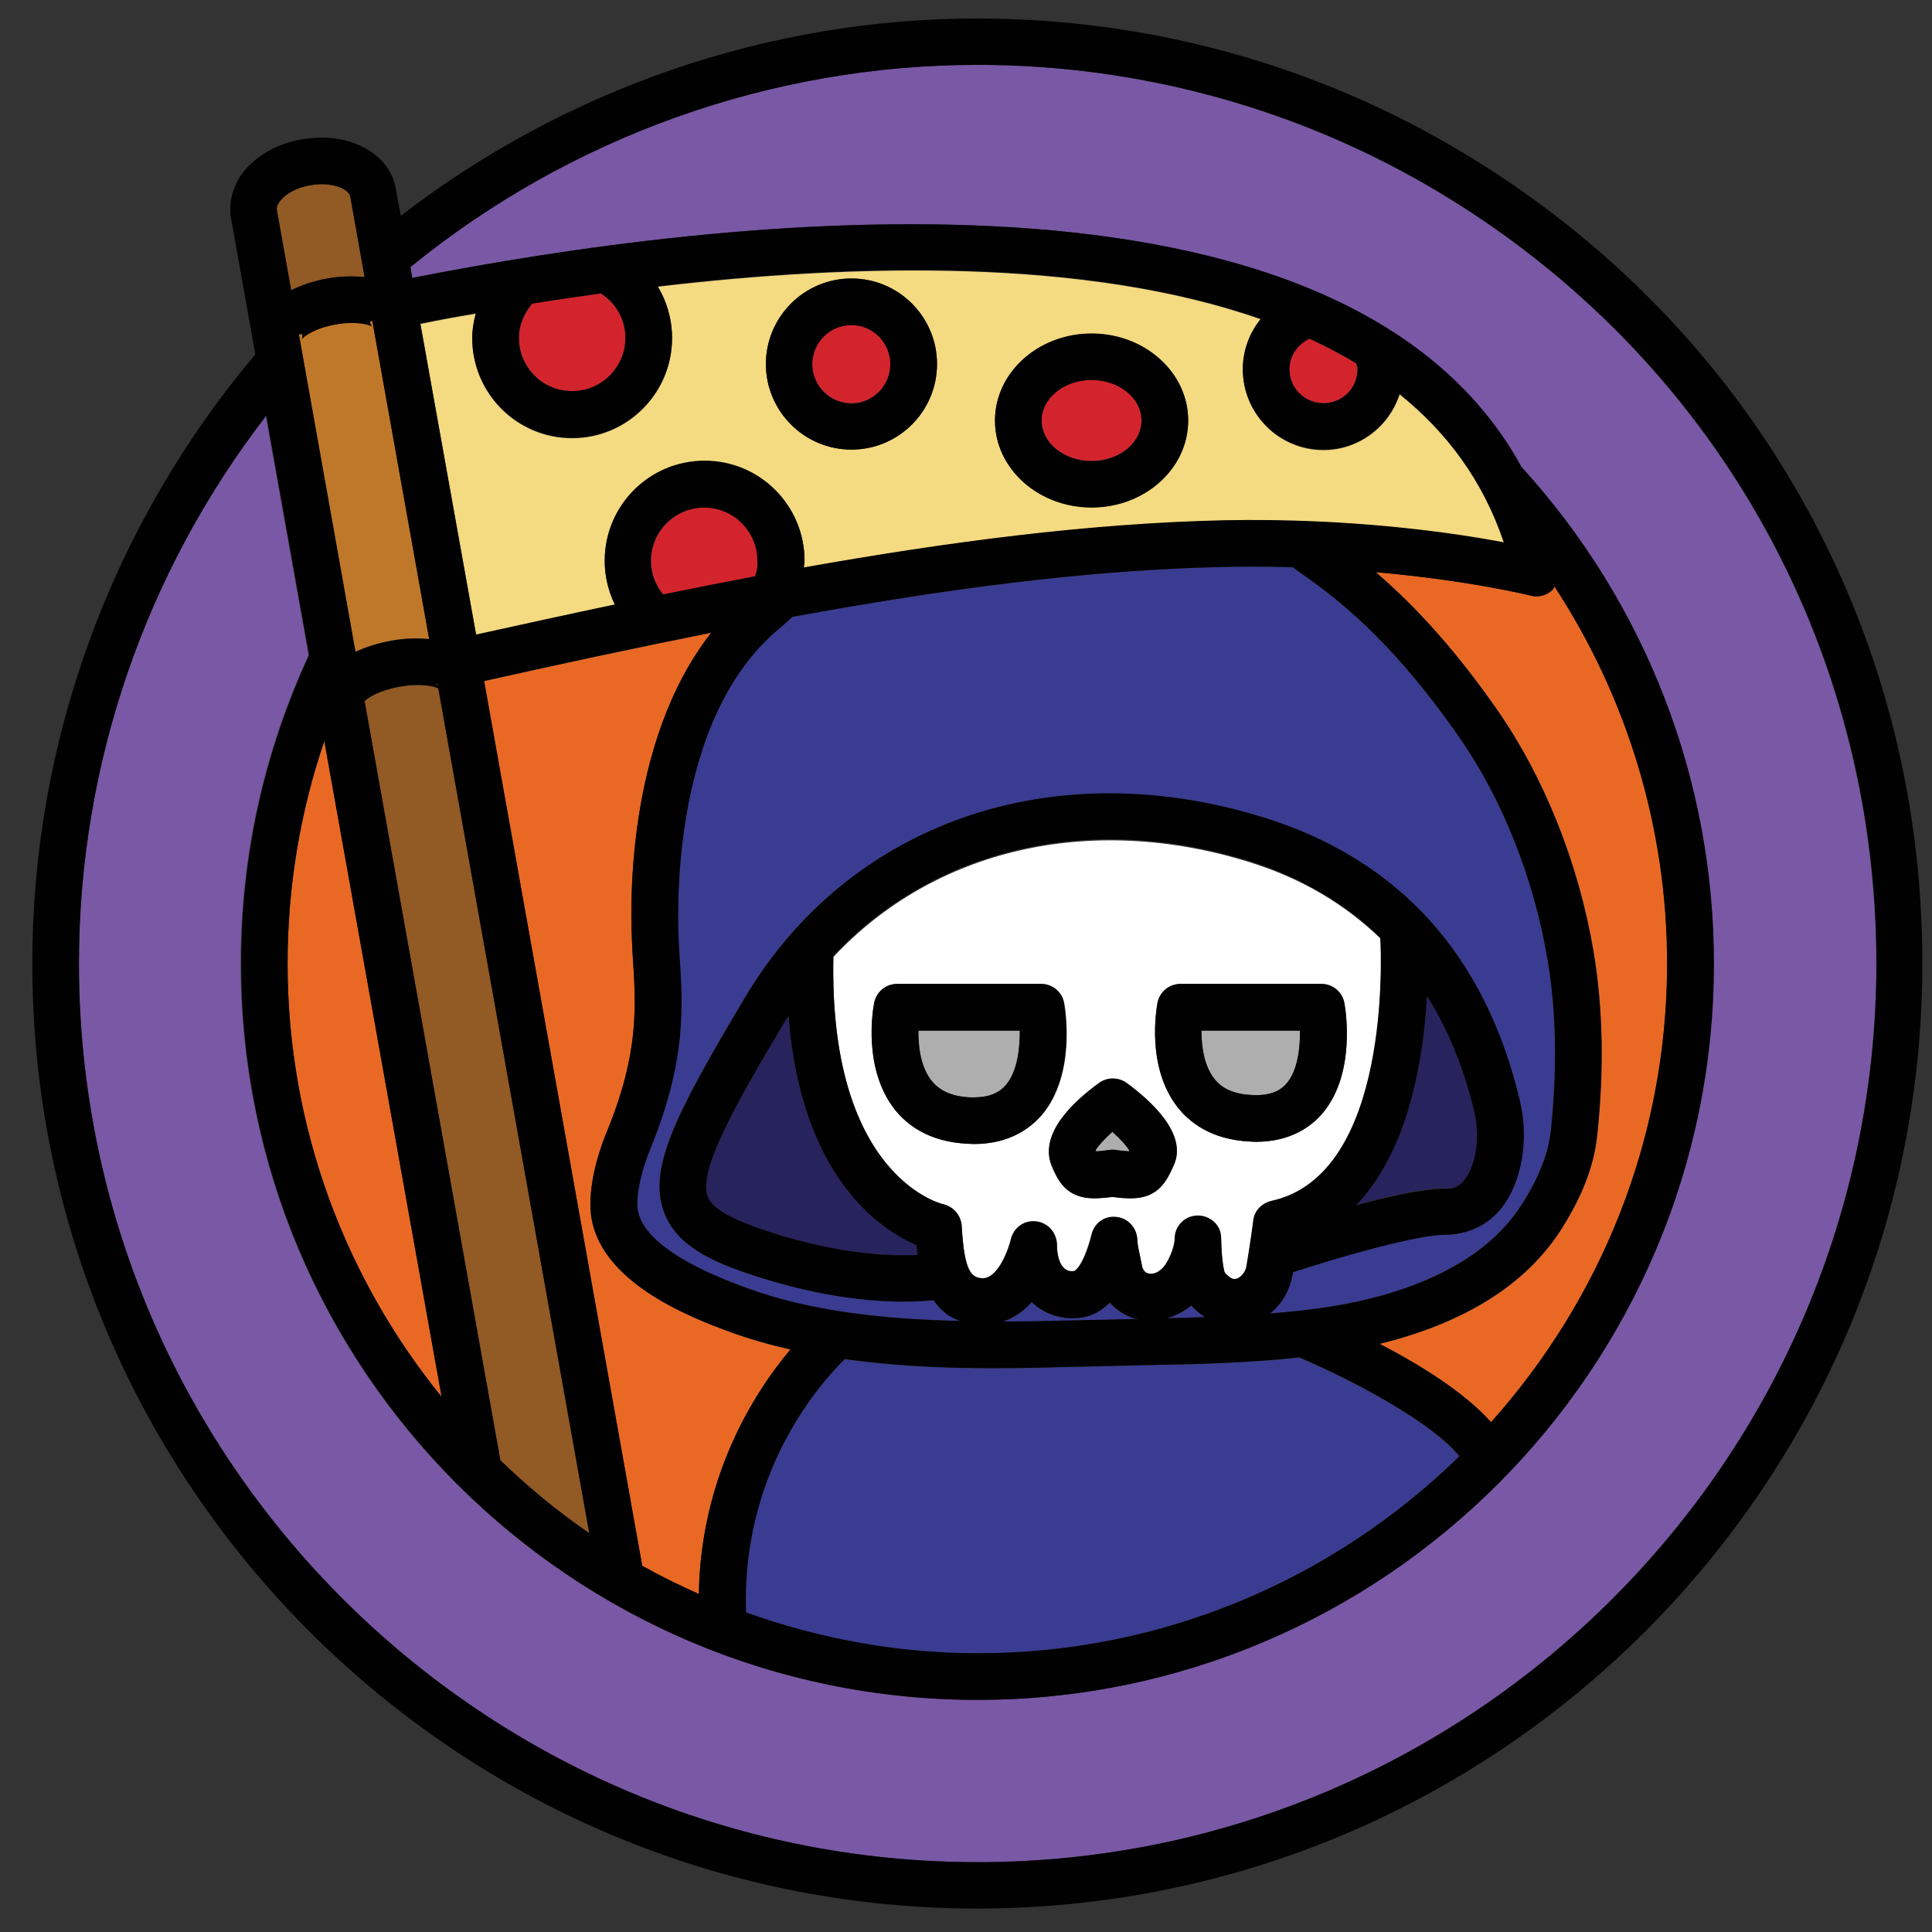 <?xml version="1.0" encoding="utf-8"?>
<!-- Generator: Adobe Illustrator 24.3.0, SVG Export Plug-In . SVG Version: 6.00 Build 0)  -->
<svg version="1.1" id="Layer_1" xmlns="http://www.w3.org/2000/svg" xmlns:xlink="http://www.w3.org/1999/xlink" x="0px" y="0px"
	 viewBox="0 0 70 70" style="enable-background:new 0 0 70 70;" xml:space="preserve">
<rect x="0" y="0" width="70" height="70" fill="#333333" stroke="none"/>
<style type="text/css">
	.st0{fill:#70C6A2;}
	.st1{fill:#32B888;}
	.st2{fill:#010101;}
	.st3{fill:#FFE500;}
	.st4{fill:#E96924;}
	.st5{fill:#BF782A;}
	.st6{fill:#7958A5;}
	.st7{fill:#3A3C91;}
	.st8{fill:#FFFFFF;}
	.st9{fill:#D21283;}
	.st10{fill:#69CCE2;}
	.st11{fill:#E63758;}
	.st12{fill:#925A24;}
	.st13{fill:#AEAEAE;}
	.st14{fill:#F4DA80;}
	.st15{fill:#D3242D;}
	.st16{fill:#27235D;}
	.st17{fill:#5A61AC;}
</style>
<g>
	<path class="st0" d="M-146.2,35.3l-12.57,5.07c0.69,3.07,1.93,5.93,3.63,8.45l9.58-9.42l1.27-2.33c0.22-0.4,0.71-0.56,1.12-0.35
		c5.47,1.81,11.9,1.86,17.58-0.04c0.38-0.12,0.79,0.03,0.99,0.37l1.67,3.04c0.03,0.02,0.07,0.04,0.1,0.07l8.89,8.99
		c1.75-2.51,3.04-5.36,3.77-8.42l-12.58-5.27c-0.43-0.18-0.63-0.67-0.45-1.1c0.18-0.43,0.67-0.63,1.1-0.45l12.27,5.14
		c0.23-1.35,0.37-2.72,0.37-4.13c0-1.48-0.14-2.93-0.38-4.34l-11.56-0.04c-0.46,0-0.84-0.38-0.84-0.85c0-0.46,0.38-0.84,0.84-0.84h0
		l11.21,0.04c-0.62-2.52-1.62-4.9-2.97-7.08l-8.91,3.66c-0.11,0.04-0.21,0.06-0.32,0.06c-0.33,0-0.64-0.2-0.78-0.52
		c-0.18-0.43,0.03-0.92,0.46-1.1l8.6-3.53c-1.34-1.87-2.94-3.56-4.79-5.02l-5.72,5.7c-0.16,0.16-0.38,0.24-0.59,0.24
		s-0.43-0.08-0.6-0.25c-0.33-0.33-0.33-0.86,0-1.19l5.53-5.51c-0.41-0.29-0.84-0.56-1.28-0.83c-1.4-0.84-2.88-1.54-4.41-2.09
		l-2.71,6.52c-0.13,0.32-0.45,0.52-0.78,0.52c-0.11,0-0.22-0.02-0.32-0.06c-0.43-0.18-0.63-0.67-0.46-1.1l2.65-6.39
		c-1.95-0.56-3.98-0.87-6.03-0.93v6.65c0,0.47-0.38,0.84-0.84,0.84c-0.46,0-0.84-0.38-0.84-0.84V9.99
		c-1.99,0.07-3.92,0.37-5.76,0.88l2.55,6.38c0.17,0.43-0.04,0.92-0.47,1.09c-0.1,0.04-0.21,0.06-0.31,0.06
		c-0.33,0-0.65-0.2-0.78-0.53l-2.6-6.5c-2.03,0.71-3.95,1.65-5.7,2.83l5.42,5.55c0.33,0.33,0.32,0.87-0.01,1.19
		c-0.16,0.16-0.38,0.24-0.59,0.24c-0.22,0-0.44-0.08-0.6-0.25l-5.58-5.71c-1.82,1.42-3.44,3.08-4.8,4.94l8.43,3.6
		c0.43,0.18,0.63,0.68,0.44,1.11c-0.14,0.32-0.45,0.51-0.78,0.51c-0.11,0-0.22-0.02-0.33-0.07l-8.75-3.73
		c-1.36,2.13-2.39,4.49-3.05,6.99l11.09,0.11c0.46,0,0.84,0.38,0.83,0.85c0,0.46-0.38,0.83-0.84,0.83h-0.01l-11.47-0.12
		c-0.29,1.51-0.45,3.07-0.45,4.67c0,1.28,0.13,2.54,0.32,3.77l12.24-4.94c0.43-0.17,0.92,0.03,1.1,0.47
		C-145.56,34.64-145.77,35.13-146.2,35.3z M-142.88,32.82l7.7-14.09c0.3-0.54,1.18-0.54,1.48,0l7.7,14.08
		c0.01,0.01,0.02,0.03,0.02,0.04c0.21,0.41,0.04,0.91-0.36,1.13c-0.06,0.03-0.13,0.06-0.2,0.07c-2.54,0.79-5.2,1.19-7.89,1.19
		c-2.7,0-5.37-0.4-7.93-1.2c-0.01,0-0.02-0.01-0.03-0.01c-0.05-0.02-0.11-0.04-0.16-0.07C-142.95,33.74-143.1,33.23-142.88,32.82z"
		/>
	<path class="st0" d="M-136.59,58.08c0,0.6,0.17,1.18,0.43,1.71c0.58,0.04,1.15,0.09,1.74,0.09c1.92,0,3.79-0.24,5.58-0.65
		c0.11-0.37,0.19-0.75,0.19-1.15c0-2.19-1.78-3.97-3.97-3.97C-134.81,54.1-136.59,55.89-136.59,58.08z"/>
	<path class="st1" d="M-117.66,7.04C-122.7,4-128.5,2.39-134.43,2.39c-17.93,0-32.52,14.59-32.52,32.52
		c0,9.53,4.15,18.09,10.71,24.05l2.9-5.31c-0.88-0.89-1.68-1.86-2.43-2.87c-0.03-0.02-0.07-0.03-0.09-0.06
		c-0.09-0.09-0.15-0.2-0.19-0.31c-2.21-3.08-3.79-6.64-4.53-10.5c0-0.02-0.01-0.05-0.01-0.07c-0.3-1.6-0.47-3.25-0.47-4.93
		c0-1.97,0.23-3.88,0.63-5.73c0.01-0.04,0.02-0.09,0.04-0.13c0.72-3.21,2.02-6.21,3.79-8.87c0,0,0,0,0-0.01
		c0.01-0.01,0.02-0.02,0.02-0.03c1.7-2.55,3.85-4.77,6.3-6.59c0.02-0.03,0.03-0.06,0.06-0.08c0.09-0.09,0.19-0.15,0.3-0.18
		c2.25-1.62,4.75-2.91,7.45-3.77c0,0,0.01,0,0.01,0c0,0,0.01,0,0.01,0c2.54-0.81,5.24-1.25,8.04-1.25h0h0h0c2.8,0,5.56,0.45,8.2,1.3
		c0.04,0.01,0.08,0.01,0.12,0.02c0.01,0.01,0.02,0.02,0.04,0.03c1.88,0.62,3.69,1.43,5.39,2.46c0.8,0.48,1.55,1.01,2.29,1.56
		c0,0,0.01,0,0.01,0.01v0c6.68,5.02,10.6,12.78,10.6,21.27c0,5.92-1.97,11.38-5.25,15.81c-0.04,0.13-0.1,0.25-0.2,0.35
		c-0.04,0.04-0.08,0.05-0.12,0.08c-0.68,0.88-1.39,1.73-2.17,2.51l2.9,5.3c6.56-5.96,10.71-14.52,10.71-24.06
		C-101.9,23.41-107.79,12.99-117.66,7.04z"/>
	<path class="st0" d="M-139.92,45.57c0-2.19-1.78-3.97-3.97-3.97c-0.35,0-0.7,0.06-1.04,0.16l-2.74,5.02
		c0.53,1.65,2.04,2.77,3.78,2.77C-141.69,49.54-139.92,47.76-139.92,45.57z"/>
	<path class="st0" d="M-148.35,44.51l-5.78,5.68c0.51,0.66,1.06,1.3,1.63,1.9L-148.35,44.51z"/>
	<path class="st0" d="M-128.68,42.11c-1.58,0-2.86,1.28-2.86,2.86c0,1.58,1.29,2.87,2.86,2.87c1.58,0,2.86-1.29,2.86-2.87
		C-125.82,43.4-127.1,42.11-128.68,42.11z"/>
	<path class="st0" d="M-114.97,50.51l-5.09-5.14l3.68,6.73C-115.88,51.59-115.41,51.07-114.97,50.51z"/>
	<path class="st1" d="M-117.62,53.32l-8.11-14.82c-5.62,1.73-11.79,1.73-17.41,0l-0.78,1.42c0.01,0,0.02,0,0.04,0
		c3.12,0,5.65,2.54,5.65,5.65c0,3.12-2.54,5.65-5.65,5.65c-1.99,0-3.76-1.02-4.77-2.64l-2.58,4.73c3.59,3.28,8.13,5.53,13.17,6.27
		c-0.13-0.49-0.21-0.99-0.21-1.5c0-3.12,2.54-5.66,5.65-5.66c3.12,0,5.65,2.54,5.65,5.66c0,0.23-0.04,0.46-0.07,0.69
		C-123.49,57.66-120.3,55.77-117.62,53.32z M-128.68,49.52c-2.51,0-4.55-2.04-4.55-4.55c0-2.51,2.04-4.55,4.55-4.55
		c2.51,0,4.55,2.04,4.55,4.55C-124.13,47.49-126.17,49.52-128.68,49.52z"/>
	<path class="st1" d="M-132.49,24.45l-1.95-3.56l-1.95,3.56c0.61-0.23,1.26-0.37,1.95-0.37C-133.75,24.08-133.1,24.22-132.49,24.45z
		"/>
	<path class="st1" d="M-129,30.83c-0.19,0.88-0.61,1.67-1.17,2.34c0.74-0.13,1.47-0.27,2.19-0.46L-129,30.83z"/>
	<path class="st0" d="M-134.43,33.53c2.14,0,3.88-1.74,3.88-3.88s-1.74-3.88-3.88-3.88c-2.14,0-3.88,1.74-3.88,3.88
		S-136.58,33.53-134.43,33.53z M-134.43,28.12c0.84,0,1.52,0.68,1.52,1.52c0,0.84-0.68,1.52-1.52,1.52c-0.84,0-1.52-0.68-1.52-1.52
		C-135.96,28.8-135.28,28.12-134.43,28.12z"/>
	<path class="st1" d="M-139.87,30.83l-1.03,1.88c0.72,0.19,1.45,0.34,2.19,0.47C-139.26,32.5-139.68,31.71-139.87,30.83z"/>
	<path class="st0" d="M-134.43,61.56c-6.77,0-12.94-2.56-17.64-6.73l-2.88,5.28c5.6,4.57,12.75,7.33,20.53,7.33
		c7.78,0,14.92-2.75,20.52-7.32l-2.88-5.28C-121.5,59.01-127.66,61.56-134.43,61.56z"/>
	<path class="st2" d="M-116.79,5.6c-5.31-3.2-11.41-4.89-17.64-4.89c-18.86,0-34.21,15.35-34.21,34.21
		c0,18.86,15.35,34.21,34.21,34.21c18.86,0,34.21-15.34,34.21-34.21C-100.22,22.81-106.41,11.86-116.79,5.6z M-134.43,67.44
		c-7.78,0-14.93-2.75-20.53-7.33l2.88-5.28c4.7,4.17,10.88,6.73,17.64,6.73c6.76,0,12.93-2.55,17.63-6.72l2.88,5.28
		C-119.51,64.69-126.65,67.44-134.43,67.44z M-145.73,34.21c-0.18-0.43-0.67-0.64-1.1-0.47l-12.24,4.94
		c-0.19-1.23-0.32-2.48-0.32-3.77c0-1.6,0.17-3.15,0.45-4.67l11.47,0.12h0.01c0.46,0,0.84-0.37,0.84-0.83
		c0.01-0.46-0.37-0.85-0.83-0.85l-11.09-0.11c0.66-2.51,1.7-4.86,3.05-6.99l8.75,3.73c0.11,0.05,0.22,0.07,0.33,0.07
		c0.33,0,0.64-0.19,0.78-0.51c0.18-0.43-0.02-0.92-0.44-1.11l-8.43-3.6c1.37-1.86,2.98-3.52,4.8-4.94l5.58,5.71
		c0.17,0.17,0.38,0.25,0.6,0.25c0.21,0,0.42-0.08,0.59-0.24c0.33-0.32,0.34-0.86,0.01-1.19l-5.42-5.55c1.75-1.18,3.67-2.12,5.7-2.83
		l2.6,6.5c0.13,0.33,0.45,0.53,0.78,0.53c0.1,0,0.21-0.02,0.31-0.06c0.43-0.17,0.64-0.66,0.47-1.09l-2.55-6.38
		c1.84-0.51,3.77-0.81,5.76-0.88v6.64c0,0.47,0.38,0.84,0.84,0.84c0.46,0,0.84-0.38,0.84-0.84V9.98c2.05,0.07,4.07,0.38,6.03,0.93
		l-2.65,6.39c-0.18,0.43,0.03,0.92,0.46,1.1c0.11,0.04,0.21,0.06,0.32,0.06c0.33,0,0.64-0.2,0.78-0.52l2.71-6.52
		c1.53,0.55,3.01,1.25,4.41,2.09c0.44,0.26,0.86,0.54,1.28,0.83l-5.53,5.51c-0.33,0.33-0.33,0.86,0,1.19
		c0.16,0.17,0.38,0.25,0.6,0.25s0.43-0.08,0.59-0.24l5.72-5.7c1.85,1.46,3.45,3.15,4.79,5.02l-8.6,3.53
		c-0.43,0.18-0.64,0.67-0.46,1.1c0.13,0.33,0.45,0.52,0.78,0.52c0.11,0,0.21-0.02,0.32-0.06l8.91-3.66
		c1.35,2.18,2.35,4.56,2.97,7.08l-11.21-0.04h0c-0.46,0-0.84,0.38-0.84,0.84c0,0.46,0.38,0.84,0.84,0.85l11.56,0.04
		c0.25,1.42,0.38,2.87,0.38,4.34c0,1.41-0.15,2.79-0.37,4.13l-12.27-5.14c-0.43-0.18-0.92,0.02-1.1,0.45
		c-0.18,0.43,0.02,0.92,0.45,1.1l12.58,5.27c-0.74,3.06-2.02,5.91-3.77,8.42l-8.89-8.99c-0.03-0.03-0.07-0.04-0.1-0.07l-1.67-3.04
		c-0.2-0.34-0.61-0.48-0.99-0.37c-5.68,1.9-12.11,1.85-17.58,0.04c-0.4-0.21-0.9-0.05-1.12,0.35l-1.27,2.33l-9.58,9.42
		c-1.7-2.53-2.94-5.39-3.63-8.45l12.57-5.07C-145.77,35.13-145.56,34.64-145.73,34.21z M-132.62,52.42c-3.12,0-5.65,2.54-5.65,5.66
		c0,0.51,0.07,1.02,0.21,1.5c-5.04-0.74-9.58-2.98-13.17-6.27l2.58-4.73c1.02,1.62,2.78,2.64,4.77,2.64c3.12,0,5.65-2.54,5.65-5.65
		c0-3.12-2.54-5.65-5.65-5.65c-0.01,0-0.02,0-0.04,0l0.78-1.42c5.62,1.73,11.79,1.74,17.41,0l8.11,14.82
		c-2.68,2.44-5.87,4.34-9.41,5.44c0.03-0.23,0.07-0.46,0.07-0.69C-126.97,54.96-129.51,52.42-132.62,52.42z M-128.65,58.08
		c0,0.4-0.08,0.78-0.19,1.15c-1.8,0.41-3.66,0.65-5.58,0.65c-0.59,0-1.16-0.05-1.74-0.09c-0.26-0.54-0.43-1.11-0.43-1.71
		c0-2.19,1.78-3.97,3.97-3.97C-130.43,54.1-128.65,55.89-128.65,58.08z M-147.67,46.77l2.74-5.02c0.34-0.09,0.69-0.16,1.04-0.16
		c2.19,0,3.97,1.78,3.97,3.97c0,2.19-1.78,3.97-3.97,3.97C-145.63,49.54-147.14,48.43-147.67,46.77z M-120.05,45.37l5.09,5.14
		c-0.44,0.55-0.91,1.08-1.4,1.59L-120.05,45.37z M-148.35,44.51l-4.14,7.58c-0.58-0.61-1.12-1.24-1.63-1.9L-148.35,44.51z
		 M-112.62,58.97l-2.9-5.3c0.78-0.79,1.49-1.63,2.17-2.51c0.04-0.03,0.08-0.04,0.12-0.08c0.1-0.1,0.16-0.22,0.2-0.35
		c3.28-4.43,5.25-9.89,5.25-15.81c0-8.49-3.92-16.25-10.6-21.27v0c-0.01,0-0.01-0.01-0.01-0.01c-0.74-0.55-1.49-1.08-2.29-1.56
		c-1.7-1.03-3.51-1.84-5.39-2.46c-0.02-0.01-0.02-0.02-0.04-0.03c-0.04-0.02-0.08-0.01-0.12-0.02c-2.63-0.85-5.39-1.3-8.19-1.3
		h-0.01h0h0c-2.8,0-5.5,0.44-8.04,1.25c0,0-0.01,0-0.01,0c0,0-0.01,0-0.01,0c-2.7,0.86-5.2,2.15-7.45,3.77
		c-0.11,0.04-0.21,0.1-0.3,0.18c-0.03,0.02-0.04,0.06-0.06,0.08c-2.45,1.83-4.6,4.05-6.3,6.59c0,0.01-0.01,0.02-0.02,0.03
		c0,0,0,0,0,0.01c-1.77,2.66-3.07,5.66-3.79,8.87c-0.02,0.04-0.02,0.09-0.04,0.13c-0.41,1.85-0.63,3.76-0.63,5.73
		c0,1.69,0.18,3.33,0.47,4.93c0,0.03,0.01,0.05,0.01,0.07c0.74,3.86,2.32,7.42,4.53,10.5c0.04,0.11,0.1,0.22,0.19,0.31
		c0.03,0.03,0.06,0.04,0.09,0.06c0.75,1.01,1.55,1.98,2.43,2.87l-2.9,5.31c-6.56-5.95-10.71-14.51-10.71-24.05
		c0-17.93,14.59-32.52,32.52-32.52c5.93,0,11.72,1.61,16.77,4.65c9.87,5.95,15.75,16.37,15.75,27.87
		C-101.9,44.45-106.05,53.02-112.62,58.97z"/>
	<path class="st2" d="M-142.55,33.96c0.05,0.03,0.11,0.05,0.16,0.07c0.01,0,0.02,0.01,0.03,0.01c2.56,0.79,5.22,1.2,7.93,1.2
		c2.69,0,5.34-0.4,7.89-1.19c0.06-0.02,0.13-0.04,0.2-0.07c0.41-0.21,0.57-0.71,0.36-1.13c-0.01-0.01-0.02-0.03-0.02-0.04
		l-7.7-14.08c-0.3-0.54-1.18-0.54-1.48,0l-7.7,14.09C-143.1,33.23-142.95,33.74-142.55,33.96z M-129,30.83l1.03,1.88
		c-0.72,0.19-1.46,0.34-2.19,0.46C-129.61,32.51-129.19,31.72-129,30.83z M-134.44,20.89l1.95,3.56c-0.61-0.23-1.26-0.37-1.94-0.37
		c-0.69,0-1.34,0.14-1.95,0.37L-134.44,20.89z M-134.43,25.76c2.14,0,3.88,1.74,3.88,3.88s-1.74,3.88-3.88,3.88
		c-2.14,0-3.88-1.74-3.88-3.88S-136.58,25.76-134.43,25.76z M-139.87,30.83c0.19,0.88,0.61,1.67,1.16,2.35
		c-0.74-0.13-1.47-0.28-2.19-0.47L-139.87,30.83z"/>
	<circle class="st2" cx="-134.43" cy="29.65" r="1.52"/>
	<path class="st2" d="M-124.13,44.98c0-2.51-2.04-4.55-4.55-4.55c-2.51,0-4.55,2.04-4.55,4.55c0,2.51,2.04,4.55,4.55,4.55
		C-126.17,49.52-124.13,47.49-124.13,44.98z M-128.68,47.84c-1.58,0-2.86-1.29-2.86-2.87c0-1.58,1.29-2.86,2.86-2.86
		c1.58,0,2.86,1.28,2.86,2.86C-125.82,46.56-127.1,47.84-128.68,47.84z"/>
</g>
<g>
	<path class="st3" d="M187.85,42.4l0.22,0.1c2.46,1.14,5.45,1.18,7.99,0.08l0.41-0.19l-4.31-7.88L187.85,42.4z"/>
	<path class="st3" d="M200.36,51.84l0.22,0.1c0.39,0.18,0.95,0.36,1.62,0.52c0.01-0.86,0.02-1.95,0.02-1.95
		c0.01-0.46,0.38-0.83,0.84-0.83h3.22c0.23,0,0.44,0.09,0.6,0.25c0.16,0.16,0.25,0.38,0.24,0.6l-0.02,1.92
		c0.51-0.12,1.07-0.26,1.46-0.43l0.41-0.19l-4.31-7.88L200.36,51.84z"/>
	<path class="st3" d="M212.82,42.4l0.22,0.1c2.46,1.14,5.44,1.18,7.99,0.08l0.41-0.19l-4.31-7.88L212.82,42.4z"/>
	<path class="st4" d="M217.2,25.8c-1.03,0.25-2.03,0.75-3.08,1.28c-0.21,0.11-0.43,0.21-0.65,0.32c0.82,1.44,1.01,3,1.02,3.07
		c0.05,0.46-0.28,0.88-0.74,0.93c-0.03,0-0.07,0.01-0.1,0.01c-0.42,0-0.78-0.32-0.83-0.74c0-0.02-0.22-1.81-1.2-3.01
		c-0.08-0.09-0.13-0.2-0.15-0.31c-0.82-1.21-3.02-3.75-6.65-3.29l-3.23,0.34c-1.71,0.61-3.15,1.73-4.05,3.17
		c-0.01,0.01-0.02,0.02-0.03,0.03c-0.01,0.02-0.02,0.04-0.03,0.05c-0.97,1.21-1.19,3-1.19,3.01c-0.05,0.43-0.41,0.74-0.84,0.74
		c-0.03,0-0.07,0-0.1-0.01c-0.46-0.05-0.79-0.47-0.74-0.93c0.01-0.08,0.21-1.64,1.03-3.09c-1.59-1.18-3.24-1.8-4.89-1.8
		c-2.19,0-3.97,1.04-5.07,1.92c-3.8,3.02-5.9,6.81-6.26,11.28c-0.68,8.67,2.87,15.71,10.56,20.93c2.88,1.95,4.49,2.06,7.25,0.17
		c-2.66-2.89-4.05-8.03-4.12-8.26c-0.12-0.45,0.15-0.91,0.6-1.03c0.45-0.12,0.91,0.15,1.03,0.6c0.02,0.06,1.57,5.83,4.31,8.13
		c3.61,2.46,7.27,2.42,11.03-0.09c2.68-2.35,4.2-7.97,4.21-8.03c0.12-0.45,0.57-0.71,1.03-0.6c0.45,0.12,0.72,0.58,0.6,1.03
		c-0.06,0.23-1.4,5.2-3.98,8.11c1.19,1.19,2.46,1.67,3.93,1.35c0.98-0.21,2.23-0.53,3.2-1.13c7.09-4.39,10.75-10.59,10.89-18.41
		c0.1-5.29-1.72-9.75-5.4-13.28C222.21,26,219.76,25.18,217.2,25.8z M197.99,43.56l-1.25,0.57c-1.48,0.64-3.02,0.96-4.61,0.96
		c-1.65,0-3.3-0.36-4.78-1.05l-1.03-0.49c-0.21-0.1-0.37-0.28-0.44-0.5c-0.07-0.22-0.05-0.46,0.06-0.66l5.47-10.02
		c0.29-0.54,1.18-0.54,1.48,0l5.48,10.02c0.11,0.21,0.13,0.45,0.06,0.67C198.36,43.28,198.2,43.46,197.99,43.56z M210.96,52.49
		c-0.07,0.22-0.24,0.4-0.45,0.5l-1.25,0.57c-0.78,0.34-1.87,0.57-2.84,0.76c-0.25,0.05-0.5-0.02-0.7-0.18
		c-0.19-0.16-0.31-0.4-0.3-0.65l0.02-2.11h-1.54l-0.02,2.14c0,0.25-0.12,0.48-0.31,0.64c-0.15,0.13-0.34,0.19-0.54,0.19
		c-0.05,0-0.1-0.01-0.15-0.02c-0.88-0.16-2.13-0.44-3.02-0.86l-1.03-0.48c-0.21-0.1-0.37-0.28-0.44-0.5
		c-0.07-0.22-0.05-0.46,0.06-0.67l5.48-10.02c0.3-0.54,1.18-0.54,1.48,0l5.48,10.03C211.01,52.02,211.03,52.27,210.96,52.49z
		 M223.41,43.06c-0.07,0.22-0.24,0.4-0.45,0.5l-1.25,0.57c-1.48,0.64-3.03,0.96-4.61,0.96c-1.65,0-3.3-0.36-4.78-1.05l-1.03-0.49
		c-0.21-0.1-0.37-0.28-0.44-0.5c-0.07-0.22-0.05-0.46,0.06-0.66l5.47-10.02c0.29-0.54,1.18-0.54,1.48,0l5.48,10.02
		C223.46,42.59,223.49,42.83,223.41,43.06z"/>
	<path class="st5" d="M207.93,19.11c0.22-0.14,0.43-0.28,0.64-0.42c-0.63-0.67-1.13-1.45-1.6-2.21c-2.01,1.39-3.7,3.72-4.46,6.12
		l1.63-0.17C204.85,21.11,206.47,20.06,207.93,19.11z"/>
	<path class="st6" d="M216.72,13.48c-3.88-2.33-8.33-3.57-12.87-3.57c-13.33,0-24.22,10.51-24.9,23.67c1.15-2.8,3.06-5.31,5.68-7.39
		c3.67-2.92,8.13-3.04,11.98-0.22c1.03-1.32,2.45-2.36,4.08-3c0.79-3.35,3.25-6.74,6.15-8.38c0.39-0.22,0.89-0.1,1.13,0.29
		l0.35,0.57c0.67,1.09,1.24,2.02,2.11,2.65c0.22,0.16,0.35,0.41,0.35,0.67c0,0.27-0.12,0.52-0.33,0.68
		c-0.46,0.34-1.01,0.71-1.59,1.08c-0.85,0.55-1.84,1.19-2.53,1.84c3.2,0.26,5.29,2.37,6.24,3.61c0.27-0.13,0.53-0.26,0.79-0.4
		c1.09-0.55,2.23-1.13,3.45-1.42c3.12-0.75,6.15,0.22,8.92,2.88c1,0.96,1.88,1.99,2.63,3.07C227.03,23.22,222.87,17.19,216.72,13.48
		z"/>
	<path class="st7" d="M220.61,7c-5.05-3.04-10.85-4.65-16.77-4.65c-17.93,0-32.52,14.59-32.52,32.53
		c0,17.93,14.59,32.52,32.52,32.52s32.52-14.59,32.52-32.52C236.37,23.37,230.48,12.95,220.61,7z M231.64,41.56
		c-0.15,8.43-4.09,15.09-11.69,19.81c-1.19,0.74-2.62,1.11-3.74,1.35c-2.06,0.43-3.95-0.2-5.56-1.86
		c-4.05,2.56-8.16,2.61-12.08,0.14c-1.83,1.31-3.29,1.87-4.79,1.87c-1.46,0-2.97-0.56-4.74-1.77c-7.84-5.33-11.65-12.45-11.35-21.17
		c-0.32-1.65-0.48-3.35-0.48-5.06c0-14.7,11.96-26.65,26.65-26.65c4.85,0,9.61,1.32,13.74,3.81c7.9,4.76,12.72,13.09,12.9,22.29
		C231.28,36.55,231.69,38.96,231.64,41.56z"/>
	<path class="st2" d="M198.38,42.38l-5.48-10.02c-0.3-0.54-1.19-0.54-1.48,0l-5.47,10.02c-0.11,0.2-0.13,0.44-0.06,0.66
		c0.07,0.22,0.23,0.4,0.44,0.5l1.03,0.49c1.48,0.69,3.13,1.05,4.78,1.05c1.59,0,3.13-0.32,4.61-0.96l1.25-0.57
		c0.21-0.1,0.38-0.28,0.45-0.5C198.51,42.83,198.49,42.59,198.38,42.38z M196.06,42.59c-2.54,1.1-5.53,1.07-7.99-0.08l-0.22-0.1
		l4.31-7.88l4.31,7.88L196.06,42.59z"/>
	<path class="st2" d="M217.87,32.36c-0.3-0.54-1.19-0.54-1.48,0l-5.47,10.02c-0.11,0.21-0.13,0.45-0.06,0.66
		c0.07,0.22,0.23,0.4,0.44,0.5l1.03,0.49c1.48,0.69,3.13,1.05,4.78,1.05c1.58,0,3.13-0.32,4.61-0.96l1.25-0.57
		c0.21-0.1,0.38-0.28,0.45-0.5c0.07-0.22,0.05-0.46-0.06-0.67L217.87,32.36z M221.03,42.59c-2.55,1.1-5.53,1.07-7.99-0.08l-0.22-0.1
		l4.31-7.88l4.31,7.88L221.03,42.59z"/>
	<path class="st2" d="M221.48,5.56c-5.31-3.2-11.41-4.89-17.64-4.89c-18.86,0-34.21,15.35-34.21,34.21
		c0,18.86,15.35,34.21,34.21,34.21c18.86,0,34.21-15.35,34.21-34.21C238.05,22.78,231.86,11.81,221.48,5.56z M203.85,67.4
		c-17.93,0-32.52-14.59-32.52-32.52c0-17.93,14.59-32.53,32.52-32.53c5.92,0,11.72,1.61,16.77,4.65
		c9.86,5.95,15.75,16.37,15.75,27.87C236.37,52.81,221.78,67.4,203.85,67.4z"/>
	<path class="st2" d="M217.59,12.04c-4.14-2.5-8.89-3.81-13.74-3.81c-14.69,0-26.65,11.96-26.65,26.65c0,1.7,0.16,3.4,0.48,5.06
		c-0.3,8.72,3.51,15.84,11.35,21.17c1.78,1.21,3.29,1.77,4.74,1.77c1.51,0,2.96-0.56,4.79-1.87c3.92,2.47,8.03,2.42,12.08-0.14
		c1.62,1.66,3.5,2.29,5.56,1.86c1.12-0.24,2.55-0.61,3.74-1.35c7.6-4.72,11.53-11.38,11.69-19.81c0.05-2.6-0.36-5.01-1.15-7.24
		C230.3,25.13,225.49,16.8,217.59,12.04z M219.06,59.94c-0.97,0.6-2.22,0.92-3.2,1.13c-1.47,0.31-2.74-0.16-3.93-1.35
		c2.58-2.91,3.92-7.88,3.98-8.11c0.12-0.45-0.15-0.91-0.6-1.03c-0.46-0.12-0.91,0.15-1.03,0.6c-0.01,0.06-1.53,5.68-4.21,8.03
		c-3.76,2.51-7.42,2.55-11.03,0.09c-2.74-2.29-4.3-8.07-4.31-8.13c-0.12-0.45-0.58-0.71-1.03-0.6c-0.45,0.12-0.72,0.58-0.6,1.03
		c0.06,0.24,1.45,5.38,4.12,8.26c-2.76,1.89-4.37,1.79-7.25-0.17c-7.69-5.22-11.24-12.26-10.56-20.93
		c0.35-4.47,2.46-8.26,6.26-11.28c1.11-0.88,2.88-1.92,5.07-1.92c1.66,0,3.3,0.63,4.89,1.8c-0.83,1.45-1.02,3.01-1.03,3.09
		c-0.05,0.46,0.28,0.88,0.74,0.93c0.03,0,0.07,0.01,0.1,0.01c0.42,0,0.79-0.32,0.84-0.74c0-0.02,0.22-1.81,1.19-3.01
		c0.01-0.02,0.02-0.04,0.03-0.05c0.01-0.01,0.02-0.02,0.03-0.03c0.9-1.44,2.34-2.56,4.05-3.17l3.23-0.34
		c3.63-0.46,5.83,2.07,6.65,3.29c0.03,0.11,0.08,0.22,0.15,0.31c0.97,1.21,1.19,3,1.2,3.01c0.05,0.43,0.41,0.74,0.83,0.74
		c0.03,0,0.07,0,0.1-0.01c0.46-0.05,0.79-0.47,0.74-0.93c-0.01-0.08-0.2-1.63-1.02-3.07c0.22-0.11,0.44-0.21,0.65-0.32
		c1.05-0.53,2.05-1.04,3.08-1.28c2.56-0.62,5.01,0.2,7.36,2.45c3.68,3.53,5.49,8,5.4,13.28C229.81,49.35,226.15,55.55,219.06,59.94z
		 M202.51,22.61c0.76-2.4,2.45-4.73,4.46-6.12c0.47,0.77,0.96,1.55,1.6,2.21c-0.21,0.14-0.42,0.28-0.64,0.42
		c-1.46,0.95-3.09,2-3.79,3.32L202.51,22.61z M225.72,27.04c-2.77-2.66-5.8-3.63-8.92-2.88c-1.22,0.29-2.35,0.87-3.45,1.42
		c-0.26,0.13-0.53,0.27-0.79,0.4c-0.95-1.24-3.04-3.35-6.24-3.61c0.69-0.65,1.67-1.29,2.53-1.84c0.58-0.38,1.14-0.74,1.59-1.08
		c0.21-0.16,0.33-0.41,0.33-0.68c0-0.27-0.13-0.52-0.35-0.67c-0.87-0.63-1.45-1.57-2.11-2.65l-0.35-0.57
		c-0.24-0.38-0.74-0.51-1.13-0.29c-2.9,1.63-5.36,5.03-6.15,8.38c-1.63,0.65-3.05,1.68-4.08,3c-3.85-2.82-8.3-2.7-11.98,0.22
		c-2.62,2.08-4.54,4.59-5.68,7.39c0.68-13.16,11.57-23.67,24.9-23.67c4.55,0,9,1.24,12.87,3.57c6.16,3.71,10.31,9.75,11.63,16.63
		C227.6,29.02,226.72,28,225.72,27.04z"/>
	<path class="st2" d="M205.41,41.79c-0.29-0.54-1.18-0.54-1.48,0l-5.48,10.02c-0.11,0.2-0.13,0.45-0.06,0.67
		c0.07,0.22,0.23,0.4,0.44,0.5l1.03,0.48c0.89,0.42,2.13,0.7,3.02,0.86c0.05,0.01,0.1,0.02,0.15,0.02c0.2,0,0.38-0.07,0.54-0.19
		c0.19-0.16,0.3-0.39,0.31-0.64l0.02-2.14h1.54l-0.02,2.11c0,0.25,0.11,0.49,0.3,0.65c0.19,0.16,0.45,0.23,0.7,0.18
		c0.97-0.19,2.06-0.42,2.84-0.76l1.25-0.57c0.21-0.1,0.38-0.28,0.45-0.5c0.07-0.22,0.05-0.47-0.06-0.67L205.41,41.79z M208.58,52.02
		c-0.39,0.17-0.95,0.32-1.46,0.43l0.02-1.92c0-0.22-0.09-0.44-0.24-0.6c-0.16-0.16-0.37-0.25-0.6-0.25h-3.22
		c-0.46,0-0.84,0.37-0.84,0.83c0,0-0.01,1.08-0.02,1.95c-0.67-0.16-1.23-0.34-1.62-0.52l-0.22-0.1l4.31-7.88l4.31,7.88L208.58,52.02
		z"/>
</g>
<g>
	<path class="st4" d="M117.81,51.17c3.59,0,7.09-0.72,10.4-2.15l2.3-1.05l-12.64-23.12l-12.63,23.11l1.77,0.84
		C110.35,50.35,114.08,51.17,117.81,51.17z M118.76,36.64l2.48-1.26c0.42-0.2,0.92-0.04,1.13,0.37c0.21,0.41,0.04,0.92-0.37,1.13
		l-2.48,1.26c-0.12,0.06-0.25,0.09-0.38,0.09c-0.31,0-0.6-0.17-0.75-0.46C118.18,37.36,118.34,36.85,118.76,36.64z M113.41,35.75
		c0.21-0.41,0.72-0.58,1.13-0.37l2.48,1.26c0.42,0.21,0.58,0.72,0.37,1.13c-0.15,0.29-0.45,0.46-0.75,0.46
		c-0.13,0-0.26-0.03-0.38-0.09l-2.48-1.26C113.36,36.68,113.2,36.17,113.41,35.75z M110.8,41.55c0.2-0.42,0.64-0.63,1.06-0.43
		c1.95,0.91,3.92,1.34,5.97,1.34c0.04,0,0.08,0,0.11,0c2.06,0,4.03-0.43,5.87-1.29l0.47,0.71l0.35,0.76l-0.11,0.05
		c-0.19,0.09-0.39,0.15-0.58,0.23v5c0,0.37-0.24,0.69-0.59,0.8c-0.08,0.03-0.17,0.04-0.25,0.04c-0.27,0-0.53-0.13-0.69-0.36
		l-3.07-4.35c-0.46,0.04-0.92,0.07-1.39,0.07c-0.04,0-0.08,0-0.12,0c-0.46,0-0.92-0.03-1.38-0.08l-3.07,4.35
		c-0.16,0.23-0.42,0.36-0.69,0.36c-0.09,0-0.17-0.01-0.25-0.04c-0.35-0.11-0.59-0.44-0.59-0.8v-5.01c-0.19-0.08-0.39-0.14-0.58-0.23
		C110.84,42.5,110.6,41.97,110.8,41.55z"/>
	<path class="st3" d="M105.51,39.55c-0.13,0.23-0.35,0.38-0.6,0.42c-0.04,0.01-0.09,0.01-0.13,0.01c-0.21,0-0.41-0.08-0.57-0.22
		c-0.47-0.43-0.85-0.83-1.18-1.17c-0.86-0.89-1.16-1.17-1.8-1.17c-0.63,0-1.62,0.28-3.21,0.9c-0.41,0.16-0.88-0.02-1.07-0.42
		l-0.25-0.53c-0.92-1.95-2-4.25-3.56-6.05c-0.17,1.18-0.28,2.37-0.28,3.56c0,13.77,11.2,24.97,24.97,24.97
		c13.77,0,24.97-11.2,24.97-24.97c0-1.2-0.12-2.38-0.28-3.56c-1.56,1.8-2.65,4.11-3.56,6.05l-0.25,0.53
		c-0.19,0.4-0.65,0.59-1.07,0.42c-1.59-0.62-2.58-0.9-3.21-0.9c-0.64,0-0.95,0.28-1.8,1.17c-0.33,0.34-0.71,0.74-1.18,1.17
		c-0.16,0.14-0.36,0.22-0.57,0.22c-0.04,0-0.09,0-0.13-0.01c-0.25-0.04-0.48-0.2-0.6-0.42l-6.98-12.47
		c-0.14-0.26-0.14-0.58,0.01-0.83c0.15-0.26,0.43-0.42,0.72-0.42c6-0.03,10.81-5,12.75-7.34c-1.71-1.97-3.7-3.66-5.93-5.01
		c-3.88-2.33-8.32-3.57-12.87-3.57c-7.25,0-14.05,3.13-18.8,8.58c1.95,2.35,6.76,7.31,12.75,7.33c0.3,0,0.57,0.16,0.72,0.42
		c0.15,0.26,0.15,0.58,0.01,0.83L105.51,39.55z M117.13,22.7c0.3-0.54,1.18-0.54,1.48,0l13.81,25.26c0.11,0.21,0.13,0.45,0.06,0.67
		c-0.07,0.22-0.24,0.4-0.45,0.5l-3.14,1.43c-3.54,1.53-7.27,2.3-11.09,2.3c-3.97,0-7.95-0.88-11.51-2.53l-2.59-1.22
		c-0.21-0.1-0.37-0.28-0.44-0.5c-0.07-0.22-0.05-0.46,0.06-0.66L117.13,22.7z"/>
	<path class="st6" d="M97.94,17.17c5.06-5.68,12.23-8.94,19.87-8.94c4.85,0,9.61,1.32,13.74,3.81c2.3,1.39,4.35,3.12,6.14,5.12
		c0.18-0.18,0.41-0.29,0.66-0.26c3.07,0.35,6.77,2.93,9.59,5.64c-2.59-6.37-7.2-11.83-13.36-15.54c-5.04-3.04-10.84-4.65-16.77-4.65
		c-13.26,0-25.07,8.1-30.04,20.1c2.8-2.68,6.46-5.21,9.5-5.56C97.53,16.87,97.76,16.98,97.94,17.17z"/>
	<path class="st6" d="M148.64,28.28c-1.88,0-3.4,0.64-4.66,1.62c0.31,1.63,0.49,3.3,0.49,4.97c0,14.7-11.96,26.65-26.65,26.65
		c-14.7,0-26.65-11.96-26.65-26.65c0-1.67,0.17-3.35,0.48-4.98c-1.26-0.98-2.78-1.61-4.65-1.61c-0.33,0-0.68,0.03-1.03,0.06
		c-0.43,2.13-0.67,4.32-0.67,6.53c0,17.93,14.59,32.52,32.52,32.52c17.93,0,32.52-14.59,32.52-32.52c0-2.22-0.23-4.4-0.65-6.52
		C149.32,28.31,148.97,28.28,148.64,28.28z"/>
	<g>
		<path class="st8" d="M113.53,43.51v1.76l1.05-1.49C114.22,43.71,113.87,43.61,113.53,43.51z"/>
		<path class="st8" d="M122.25,43.52c-0.35,0.1-0.69,0.2-1.04,0.28l1.04,1.48V43.52z"/>
	</g>
	<g>
		<path class="st7" d="M98.13,36.47c1.42-0.52,2.34-0.74,3.09-0.74c1.39,0,2.11,0.74,3.02,1.69c0.11,0.11,0.22,0.23,0.34,0.35
			l5.78-10.34c-6.97-0.79-12.07-7.03-13.37-8.78c-3.5,0.71-8.38,4.83-10.75,7.98c0.25-0.02,0.5-0.03,0.74-0.03
			C93.39,26.6,96.24,32.46,98.13,36.47z"/>
		<path class="st7" d="M138.63,18.65c-1.3,1.75-6.41,7.99-13.38,8.78l5.78,10.34c0.12-0.12,0.23-0.24,0.34-0.35
			c0.91-0.94,1.63-1.69,3.02-1.69c0.75,0,1.67,0.22,3.09,0.74c1.95-4.13,5.02-10.27,11.8-9.84c-0.01-0.05-0.03-0.11-0.04-0.16
			C146.83,23.34,142.07,19.35,138.63,18.65z"/>
	</g>
	<path class="st2" d="M103.27,48.6c0.07,0.22,0.23,0.4,0.44,0.5l2.59,1.22c3.56,1.65,7.54,2.53,11.51,2.53
		c3.82,0,7.54-0.77,11.09-2.3l3.14-1.43c0.21-0.1,0.38-0.28,0.45-0.5c0.07-0.22,0.05-0.47-0.06-0.67L118.61,22.7
		c-0.3-0.54-1.18-0.54-1.48,0l-13.8,25.24C103.22,48.14,103.2,48.38,103.27,48.6z M117.87,24.86l12.64,23.12l-2.3,1.05
		c-3.31,1.43-6.81,2.15-10.4,2.15c-3.72,0-7.46-0.82-10.79-2.37l-1.77-0.84L117.87,24.86z"/>
	<path class="st2" d="M151.77,28.26c0.2-0.26,0.23-0.61,0.08-0.91c-0.25-0.49-0.62-1.04-1.07-1.64
		c-2.29-8.33-7.66-15.53-15.33-20.15c-5.31-3.2-11.41-4.89-17.64-4.89c-15.33,0-28.85,10.28-32.96,25.02
		c-0.45,0.6-0.83,1.17-1.09,1.66c-0.15,0.29-0.12,0.65,0.08,0.91c0.09,0.12,0.22,0.2,0.35,0.25c-0.39,2.08-0.6,4.21-0.6,6.36
		c0,18.86,15.34,34.21,34.21,34.21c18.86,0,34.21-15.35,34.21-34.21c0-2.17-0.21-4.3-0.59-6.37
		C151.55,28.45,151.68,28.37,151.77,28.26z M149.29,26.62c-6.78-0.43-9.85,5.71-11.8,9.84c-1.42-0.52-2.34-0.74-3.09-0.74
		c-1.39,0-2.11,0.74-3.02,1.69c-0.11,0.11-0.22,0.23-0.34,0.35l-5.78-10.34c6.97-0.79,12.07-7.03,13.38-8.78
		c3.44,0.7,8.2,4.69,10.61,7.81C149.26,26.52,149.27,26.57,149.29,26.62z M112.48,26.24c-0.15-0.26-0.43-0.42-0.72-0.42
		c-5.99-0.03-10.8-4.99-12.75-7.33c4.75-5.45,11.55-8.58,18.8-8.58c4.55,0,9,1.23,12.87,3.57c2.24,1.35,4.22,3.04,5.93,5.01
		c-1.94,2.35-6.76,7.32-12.75,7.34c-0.3,0-0.57,0.16-0.72,0.42c-0.15,0.26-0.15,0.58-0.01,0.83l6.98,12.47
		c0.13,0.23,0.35,0.38,0.6,0.42c0.04,0.01,0.09,0.01,0.13,0.01c0.21,0,0.41-0.08,0.57-0.22c0.47-0.43,0.85-0.83,1.18-1.17
		c0.86-0.89,1.16-1.17,1.8-1.17c0.63,0,1.62,0.28,3.21,0.9c0.41,0.16,0.88-0.02,1.07-0.42l0.25-0.53c0.92-1.94,2-4.25,3.56-6.05
		c0.17,1.18,0.28,2.37,0.28,3.56c0,13.77-11.2,24.97-24.97,24.97c-13.77,0-24.97-11.2-24.97-24.97c0-1.2,0.12-2.38,0.28-3.56
		c1.56,1.8,2.65,4.11,3.56,6.05l0.25,0.53c0.19,0.4,0.66,0.59,1.07,0.42c1.59-0.62,2.58-0.9,3.21-0.9c0.64,0,0.95,0.28,1.8,1.17
		c0.33,0.34,0.71,0.74,1.18,1.17c0.16,0.14,0.36,0.22,0.57,0.22c0.04,0,0.09,0,0.13-0.01c0.25-0.04,0.47-0.2,0.6-0.42l6.98-12.47
		C112.63,26.82,112.63,26.5,112.48,26.24z M117.81,2.35c5.93,0,11.72,1.61,16.77,4.65c6.15,3.71,10.76,9.17,13.36,15.54
		c-2.82-2.71-6.51-5.29-9.59-5.64c-0.25-0.03-0.48,0.08-0.66,0.26c-1.79-2-3.83-3.73-6.14-5.12c-4.13-2.49-8.89-3.81-13.74-3.81
		c-7.64,0-14.8,3.26-19.87,8.94c-0.18-0.18-0.42-0.3-0.67-0.27c-3.04,0.35-6.69,2.88-9.5,5.56C92.74,10.45,104.55,2.35,117.81,2.35z
		 M96.98,18.65c1.3,1.75,6.41,7.99,13.37,8.78l-5.78,10.34c-0.12-0.12-0.23-0.24-0.34-0.35c-0.91-0.94-1.63-1.69-3.02-1.69
		c-0.75,0-1.67,0.22-3.09,0.74c-1.88-4-4.74-9.87-11.15-9.87c-0.24,0-0.49,0.01-0.74,0.03C88.61,23.48,93.49,19.36,96.98,18.65z
		 M117.81,67.4c-17.93,0-32.52-14.59-32.52-32.52c0-2.2,0.23-4.4,0.67-6.53c0.35-0.04,0.7-0.06,1.03-0.06
		c1.88,0,3.39,0.63,4.65,1.61c-0.31,1.63-0.48,3.3-0.48,4.98c0,14.7,11.96,26.65,26.65,26.65c14.7,0,26.65-11.96,26.65-26.65
		c0-1.67-0.18-3.34-0.49-4.97c1.26-0.98,2.79-1.62,4.66-1.62c0.34,0,0.69,0.03,1.04,0.07c0.43,2.12,0.65,4.3,0.65,6.52
		C150.33,52.81,135.74,67.4,117.81,67.4z"/>
	<path class="st2" d="M111.26,42.69c0.19,0.09,0.39,0.15,0.58,0.23v5.01c0,0.37,0.24,0.69,0.59,0.8c0.08,0.03,0.17,0.04,0.25,0.04
		c0.27,0,0.53-0.13,0.69-0.36l3.07-4.35c0.46,0.04,0.92,0.08,1.38,0.08c0.04,0,0.08,0,0.12,0c0.47,0,0.93-0.03,1.39-0.07l3.07,4.35
		c0.16,0.23,0.42,0.36,0.69,0.36c0.09,0,0.17-0.01,0.25-0.04c0.35-0.11,0.59-0.44,0.59-0.8v-5c0.19-0.08,0.39-0.14,0.58-0.23
		l0.11-0.05l-0.35-0.76l-0.47-0.71c-1.84,0.85-3.81,1.29-5.87,1.29c-0.04,0-0.07,0-0.11,0c-2.05,0-4.02-0.43-5.97-1.34
		c-0.42-0.2-0.86,0.01-1.06,0.43C110.6,41.97,110.84,42.5,111.26,42.69z M122.25,43.52v1.76l-1.04-1.48
		C121.56,43.72,121.91,43.61,122.25,43.52z M113.53,43.51c0.35,0.1,0.69,0.2,1.05,0.28l-1.05,1.49V43.51z"/>
	<path class="st2" d="M119.14,38.23c0.13,0,0.26-0.03,0.38-0.09l2.48-1.26c0.42-0.21,0.58-0.72,0.37-1.13
		c-0.21-0.41-0.72-0.58-1.13-0.37l-2.48,1.26c-0.42,0.21-0.58,0.72-0.37,1.13C118.54,38.06,118.83,38.23,119.14,38.23z"/>
	<path class="st2" d="M113.78,36.89l2.48,1.26c0.12,0.06,0.25,0.09,0.38,0.09c0.31,0,0.6-0.17,0.75-0.46
		c0.21-0.42,0.04-0.92-0.37-1.13l-2.48-1.26c-0.41-0.21-0.92-0.04-1.13,0.37C113.2,36.17,113.36,36.68,113.78,36.89z"/>
</g>
<g>
	<path class="st9" d="M305.34,7.11c-5.05-3.04-10.85-4.65-16.77-4.65c-17.93,0-32.52,14.59-32.52,32.52
		c0,17.93,14.59,32.53,32.52,32.53s32.52-14.59,32.52-32.53C321.09,23.47,315.2,13.05,305.34,7.11z M315.22,34.98
		c0,10.63-6.23,20.12-15.91,24.38c-0.16,2.76-5.57,4.2-10.94,4.2c-5.44,0-10.95-1.48-10.95-4.32c0-0.02,0.01-0.04,0.01-0.06
		c-9.44-4.35-15.51-13.76-15.51-24.2c0-14.7,11.96-26.65,26.65-26.65c4.22,0,8.4,1.02,12.13,2.93c1.13-0.6,2.41-0.95,3.75-0.95
		c4.41,0,8,3.59,8,8c0,1.22-0.29,2.36-0.78,3.39C313.99,25.73,315.22,30.31,315.22,34.98z"/>
	<path class="st6" d="M304.45,26.31c-1.06,0-2.1-0.22-3.07-0.62l-9.93,18.18v11.21c2.95,0.32,6.06,1.17,7.31,2.69
		c9-4.02,14.78-12.88,14.78-22.79c0-4.08-1-8.08-2.9-11.66C309.17,25.13,306.96,26.31,304.45,26.31z M308.19,42.48l-2.89,1.27
		l0.32,3.14c0.04,0.36-0.17,0.71-0.5,0.86c-0.11,0.05-0.22,0.07-0.34,0.07c-0.23,0-0.46-0.1-0.63-0.28l-2.1-2.35l-2.89,1.27
		c-0.33,0.15-0.72,0.06-0.97-0.21c-0.24-0.27-0.28-0.67-0.1-0.98l1.59-2.73l-2.1-2.35c-0.24-0.27-0.28-0.67-0.1-0.98
		c0.18-0.32,0.55-0.48,0.91-0.4l3.09,0.67l1.59-2.73c0.18-0.31,0.55-0.48,0.91-0.4c0.36,0.08,0.62,0.38,0.66,0.74l0.32,3.14
		l3.08,0.67c0.36,0.08,0.62,0.38,0.66,0.74C308.72,41.99,308.52,42.33,308.19,42.48z"/>
	<path class="st10" d="M303.28,18.69l-2.2-1.04c-7.76-3.61-16.79-3.7-24.79-0.26l-2.82,1.29l6.21,11.35h3.9
		c0.02-0.05,0.03-0.1,0.06-0.14l3.19-4.88c0.12-0.19,0.31-0.32,0.53-0.36c0.22-0.04,0.45,0,0.63,0.12l4.88,3.19
		c0.19,0.12,0.32,0.31,0.36,0.53c0.05,0.22,0,0.45-0.12,0.63l-0.59,0.91h4.57L303.28,18.69z"/>
	<path class="st3" d="M276.58,40.99l-1.15,0.25c-0.36,0.08-0.72-0.08-0.91-0.4l-0.59-1.02L273.81,41c-0.04,0.36-0.3,0.66-0.66,0.74
		L272,41.98l1.08,0.48c0.33,0.14,0.54,0.49,0.5,0.85l-0.12,1.17l0.78-0.88c0.24-0.27,0.63-0.36,0.97-0.21l1.08,0.47l-0.59-1.02
		c-0.18-0.31-0.14-0.71,0.1-0.98L276.58,40.99z"/>
	
		<rect x="286.3" y="27.43" transform="matrix(0.547 -0.837 0.837 0.547 105.858 254.709)" class="st8" width="4.14" height="4.14"/>
	<path class="st3" d="M303.33,41l-0.12-1.18l-0.59,1.02c-0.18,0.31-0.55,0.48-0.91,0.4l-1.15-0.25l0.78,0.88
		c0.24,0.27,0.28,0.67,0.1,0.98l-0.59,1.02l1.08-0.47c0.11-0.05,0.23-0.07,0.34-0.07c0.23,0,0.46,0.1,0.63,0.28l0.78,0.88
		l-0.12-1.17c-0.04-0.36,0.16-0.71,0.5-0.85l1.08-0.48l-1.15-0.25C303.63,41.66,303.36,41.36,303.33,41z"/>
	<path class="st10" d="M291.44,56.78v1.52c0,1.17-1.58,1.58-3.07,1.58c-1.48,0-3.07-0.42-3.07-1.58v-1.52
		c-3.98,0.46-6.2,1.7-6.2,2.46c0,0.89,3.27,2.63,9.26,2.63c6,0,9.27-1.74,9.27-2.63C297.64,58.48,295.42,57.24,291.44,56.78z"/>
	<path class="st10" d="M288.38,48.55c-0.31,0-0.59-0.17-0.74-0.44l-0.66-1.2v11.08c0.23,0.09,0.7,0.2,1.38,0.2s1.15-0.11,1.38-0.2
		V46.95l-0.63,1.16C288.97,48.38,288.69,48.55,288.38,48.55z"/>
	<path class="st11" d="M296.16,31.71h-4.75L289.92,34c-0.12,0.19-0.31,0.32-0.53,0.37c-0.06,0.01-0.12,0.02-0.17,0.02
		c-0.16,0-0.32-0.05-0.46-0.14l-3.87-2.53h-4.29l6.28,11.47l1.51,2.76l1.5-2.75L296.16,31.71z"/>
	<path class="st3" d="M301.8,16.13l3.01,1.42c0.21,0.1,0.37,0.28,0.44,0.5c0.07,0.22,0.05,0.46-0.06,0.67l-3,5.49
		c0.72,0.28,1.48,0.42,2.26,0.42c3.48,0,6.32-2.83,6.32-6.32c0-3.48-2.83-6.32-6.32-6.32c-2.23,0-4.26,1.16-5.4,3.03
		C299.98,15.35,300.9,15.71,301.8,16.13z"/>
	<path class="st6" d="M285.31,43.83l-13.75-25.14c-0.11-0.2-0.13-0.45-0.06-0.67c0.07-0.22,0.24-0.4,0.45-0.5l3.66-1.67
		c6.98-3.01,14.71-3.42,21.81-1.34c0.44-0.81,0.99-1.54,1.66-2.14c-3.28-1.52-6.87-2.36-10.51-2.36c-13.77,0-24.97,11.2-24.97,24.96
		c0,9.77,5.68,18.58,14.5,22.66c1.31-1.44,4.33-2.25,7.2-2.56V43.83z M279.56,40.18l-2.1,2.35l1.59,2.73
		c0.18,0.31,0.14,0.71-0.1,0.98c-0.25,0.27-0.64,0.36-0.97,0.21l-2.89-1.27l-2.1,2.35c-0.16,0.18-0.39,0.28-0.63,0.28
		c-0.12,0-0.23-0.02-0.34-0.07c-0.33-0.15-0.54-0.49-0.5-0.86l0.32-3.14l-2.89-1.27c-0.33-0.15-0.54-0.49-0.5-0.86
		c0.04-0.36,0.3-0.66,0.66-0.74l3.08-0.67l0.32-3.14c0.04-0.36,0.3-0.66,0.66-0.74c0.36-0.08,0.72,0.08,0.9,0.4l1.59,2.73l3.09-0.67
		c0.36-0.08,0.72,0.08,0.91,0.4C279.85,39.51,279.8,39.91,279.56,40.18z"/>
	<path class="st2" d="M306.21,5.66c-5.31-3.2-11.41-4.89-17.64-4.89c-18.86,0-34.21,15.35-34.21,34.21
		c0,18.86,15.35,34.21,34.21,34.21c18.86,0,34.21-15.35,34.21-34.21C322.78,22.88,316.58,11.92,306.21,5.66z M288.57,67.5
		c-17.93,0-32.52-14.59-32.52-32.53c0-17.93,14.59-32.52,32.52-32.52c5.92,0,11.72,1.61,16.77,4.65
		c9.86,5.95,15.75,16.37,15.75,27.87C321.09,52.91,306.5,67.5,288.57,67.5z"/>
	<path class="st2" d="M304.45,10.31c-1.34,0-2.61,0.35-3.75,0.95c-3.73-1.91-7.91-2.93-12.13-2.93c-14.7,0-26.65,11.96-26.65,26.65
		c0,10.44,6.07,19.85,15.51,24.2c0,0.02-0.01,0.04-0.01,0.06c0,2.84,5.51,4.32,10.95,4.32c5.36,0,10.78-1.44,10.94-4.2
		c9.68-4.26,15.91-13.76,15.91-24.38c0-4.67-1.23-9.25-3.55-13.28c0.49-1.03,0.78-2.17,0.78-3.39
		C312.45,13.9,308.86,10.31,304.45,10.31z M304.45,11.99c3.48,0,6.32,2.83,6.32,6.32c0,3.48-2.83,6.32-6.32,6.32
		c-0.78,0-1.54-0.15-2.26-0.42l3-5.49c0.11-0.21,0.13-0.45,0.06-0.67c-0.07-0.22-0.23-0.4-0.44-0.5l-3.01-1.42
		c-0.9-0.42-1.82-0.77-2.75-1.1C300.19,13.16,302.22,11.99,304.45,11.99z M288.38,45.95l-1.51-2.76l-6.28-11.47h4.29l3.87,2.53
		c0.14,0.09,0.3,0.14,0.46,0.14c0.06,0,0.12-0.01,0.17-0.02c0.22-0.05,0.41-0.18,0.53-0.37l1.49-2.28h4.75l-6.28,11.48L288.38,45.95
		z M289.76,46.95v11.04c-0.23,0.09-0.7,0.2-1.38,0.2s-1.15-0.11-1.38-0.2V46.91l0.66,1.2c0.15,0.27,0.43,0.44,0.74,0.44
		c0.31,0,0.59-0.17,0.74-0.44L289.76,46.95z M285.51,30.11l2.26-3.47l3.47,2.27l-2.27,3.47L285.51,30.11z M292.52,30.03l0.59-0.91
		c0.12-0.19,0.17-0.41,0.12-0.63c-0.05-0.22-0.18-0.41-0.36-0.53l-4.88-3.19c-0.19-0.12-0.41-0.16-0.63-0.12
		c-0.22,0.05-0.41,0.18-0.53,0.36l-3.19,4.88c-0.03,0.04-0.04,0.09-0.06,0.14h-3.9l-6.21-11.35l2.82-1.29
		c8-3.44,17.04-3.35,24.79,0.26l2.2,1.04l-6.2,11.34H292.52z M278.11,57.64c-8.83-4.08-14.5-12.89-14.5-22.66
		c0-13.77,11.2-24.96,24.97-24.96c3.64,0,7.23,0.84,10.51,2.36c-0.67,0.6-1.22,1.33-1.66,2.14c-7.1-2.09-14.83-1.67-21.81,1.34
		l-3.66,1.67c-0.21,0.1-0.38,0.28-0.45,0.5c-0.07,0.22-0.05,0.46,0.06,0.67l13.75,25.14v11.25
		C282.44,55.39,279.42,56.2,278.11,57.64z M288.37,61.87c-5.99,0-9.26-1.74-9.26-2.63c0-0.76,2.21-2,6.2-2.46v1.52
		c0,1.17,1.58,1.58,3.07,1.58c1.48,0,3.07-0.42,3.07-1.58v-1.52c3.98,0.46,6.2,1.7,6.2,2.46C297.64,60.13,294.37,61.87,288.37,61.87
		z M313.53,34.98c0,9.91-5.78,18.77-14.78,22.79c-1.25-1.52-4.36-2.37-7.31-2.69V43.87l9.93-18.18c0.97,0.4,2.01,0.62,3.07,0.62
		c2.51,0,4.72-1.18,6.19-3C312.53,26.9,313.53,30.9,313.53,34.98z"/>
	<path class="st2" d="M278.76,38.8l-3.09,0.67l-1.59-2.73c-0.18-0.31-0.55-0.48-0.9-0.4c-0.36,0.08-0.62,0.38-0.66,0.74l-0.32,3.14
		l-3.08,0.67c-0.36,0.08-0.62,0.38-0.66,0.74c-0.04,0.36,0.16,0.71,0.5,0.86l2.89,1.27l-0.32,3.14c-0.04,0.37,0.16,0.71,0.5,0.86
		c0.11,0.05,0.22,0.07,0.34,0.07c0.24,0,0.47-0.1,0.63-0.28l2.1-2.35l2.89,1.27c0.33,0.15,0.72,0.06,0.97-0.21
		c0.24-0.27,0.28-0.67,0.1-0.98l-1.59-2.73l2.1-2.35c0.24-0.27,0.28-0.67,0.1-0.98C279.48,38.88,279.11,38.72,278.76,38.8z
		 M275.69,42.85l0.59,1.02l-1.08-0.47c-0.34-0.15-0.73-0.06-0.97,0.21l-0.78,0.88l0.12-1.17c0.04-0.36-0.17-0.71-0.5-0.85L272,41.98
		l1.15-0.25c0.36-0.08,0.62-0.38,0.66-0.74l0.12-1.17l0.59,1.02c0.18,0.31,0.55,0.48,0.91,0.4l1.15-0.25l-0.78,0.88
		C275.55,42.14,275.51,42.54,275.69,42.85z"/>
	<path class="st2" d="M308.02,40.88l-3.08-0.67l-0.32-3.14c-0.04-0.36-0.3-0.66-0.66-0.74c-0.35-0.08-0.72,0.08-0.91,0.4l-1.59,2.73
		l-3.09-0.67c-0.36-0.08-0.72,0.08-0.91,0.4c-0.18,0.31-0.14,0.71,0.1,0.98l2.1,2.35l-1.59,2.73c-0.18,0.31-0.14,0.71,0.1,0.98
		c0.25,0.27,0.64,0.36,0.97,0.21l2.89-1.27l2.1,2.35c0.16,0.18,0.39,0.28,0.63,0.28c0.12,0,0.23-0.02,0.34-0.07
		c0.33-0.15,0.54-0.49,0.5-0.86l-0.32-3.14l2.89-1.27c0.33-0.15,0.53-0.49,0.5-0.86C308.65,41.26,308.38,40.96,308.02,40.88z
		 M304.06,42.46c-0.33,0.14-0.53,0.49-0.5,0.85l0.12,1.17l-0.78-0.88c-0.16-0.18-0.39-0.28-0.63-0.28c-0.12,0-0.23,0.02-0.34,0.07
		l-1.08,0.47l0.59-1.02c0.18-0.31,0.14-0.71-0.1-0.98l-0.78-0.88l1.15,0.25c0.35,0.08,0.72-0.08,0.91-0.4l0.59-1.02l0.12,1.18
		c0.04,0.36,0.3,0.66,0.66,0.74l1.15,0.25L304.06,42.46z"/>
</g>
<g>
	<path class="st4" d="M10.42,34.91c0,5.95,2.09,11.41,5.58,15.7l-4.25-23.76C10.88,29.43,10.42,32.13,10.42,34.91z"/>
	<path class="st4" d="M15.82,24.77c0.01,0.05,0.03,0.06,0.04,0.09l-0.02-0.09L15.82,24.77z"/>
	<path class="st12" d="M21.35,55.55l-5.47-30.61c-0.14-0.08-0.63-0.2-1.4-0.06c-0.73,0.13-1.13,0.39-1.27,0.52l4.92,27.51
		C19.13,53.87,20.2,54.76,21.35,55.55z"/>
	<path class="st13" d="M33.74,39.15c0.3,0.38,0.76,0.58,1.4,0.61l0.14,0c0.53,0,0.91-0.15,1.17-0.46c0.41-0.49,0.5-1.33,0.49-1.96
		h-3.68C33.26,37.92,33.35,38.66,33.74,39.15z"/>
	<path class="st4" d="M25.32,57.76c0.07-4.26,2-7.29,3.32-8.86c-0.75-0.17-1.49-0.38-2.2-0.64c-1.38-0.51-5.05-1.88-5.05-4.62
		c0-1.04,0.37-2.08,0.59-2.61c1.18-2.89,1.07-4.55,0.94-6.46l-0.01-0.22c-0.08-1.32-0.28-7.41,2.86-11.42
		c-2.71,0.54-5.46,1.13-8.23,1.75l5.73,32.06C23.94,57.11,24.62,57.44,25.32,57.76z"/>
	<path class="st7" d="M44.37,20.54c-5.01,0.11-10.27,0.82-15.67,1.81c-0.14,0.13-0.27,0.26-0.42,0.38
		c-4.09,3.32-3.74,10.66-3.69,11.49l0.01,0.22c0.14,2.04,0.27,3.96-1.06,7.22c-0.29,0.7-0.46,1.44-0.46,1.97
		c0,1.57,2.97,2.67,3.95,3.03c2.36,0.87,5.06,1.14,7.74,1.2c-0.42-0.16-0.73-0.42-0.95-0.75c-0.28,0.03-0.63,0.05-1.07,0.05
		c-1.21,0-3.02-0.17-5.3-0.9c-1.71-0.54-2.94-1.15-3.39-2.32c-0.61-1.6,0.42-3.6,2.92-7.79c3.78-6.34,11.15-8.9,18.8-6.53
		c4.91,1.53,8.04,4.98,9.28,10.27c0.34,1.42,0.06,3-0.7,3.92c-0.5,0.62-1.22,0.91-1.99,0.93c-0.95-0.02-3.71,0.76-5.52,1.35
		c-0.06,0.25-0.11,0.42-0.11,0.43c-0.14,0.44-0.41,0.8-0.73,1.07c0.76-0.06,1.52-0.14,2.26-0.26c2.31-0.38,5.39-1.34,6.88-3.72
		c0.61-0.96,0.94-1.82,1.03-2.63c0.24-2.24,0.21-4.34-0.12-6.23c-0.49-2.94-1.64-5.82-3.23-8.09c-1.75-2.5-3.47-4.31-5.43-5.7
		c-0.19-0.13-0.37-0.26-0.55-0.38l0.01-0.02C46.07,20.53,45.24,20.52,44.37,20.54z"/>
	<path class="st14" d="M15.23,11.74l2.02,11.27c1.68-0.38,3.36-0.74,5.03-1.09c-0.24-0.49-0.37-1.03-0.37-1.59
		c0-2,1.62-3.62,3.62-3.62s3.62,1.62,3.62,3.62c0,0.08-0.02,0.16-0.03,0.25c5.23-0.94,10.33-1.6,15.22-1.71
		c4.58-0.1,8.26,0.44,10.15,0.8c-0.75-2.24-2.06-4-3.78-5.38c-0.38,1.17-1.47,2.02-2.76,2.02c-1.61,0-2.92-1.31-2.92-2.92
		c0-0.68,0.24-1.32,0.65-1.82c-6.32-2.22-14.73-2.02-21.85-1.18c0.33,0.55,0.52,1.19,0.52,1.87c0,2-1.63,3.62-3.62,3.62
		c-2,0-3.62-1.62-3.62-3.62c0-0.3,0.05-0.6,0.13-0.89C16.53,11.48,15.86,11.61,15.23,11.74z M39.55,12.08c1.93,0,3.5,1.41,3.5,3.15
		c0,1.74-1.57,3.15-3.5,3.15c-1.93,0-3.5-1.41-3.5-3.15C36.05,13.5,37.62,12.08,39.55,12.08z M30.85,10.09c1.71,0,3.1,1.39,3.1,3.1
		c0,1.71-1.39,3.1-3.1,3.1c-1.71,0-3.1-1.39-3.1-3.1C27.75,11.48,29.14,10.09,30.85,10.09z"/>
	<path class="st15" d="M39.55,16.7c1,0,1.81-0.66,1.81-1.47s-0.81-1.47-1.81-1.47s-1.81,0.66-1.81,1.47S38.55,16.7,39.55,16.7z"/>
	<path class="st5" d="M12.15,11.75c-0.77,0.14-1.17,0.45-1.22,0.54c0.01-0.02,0.04-0.09,0.02-0.2l-0.12,0.02l2.05,11.5
		c0.37-0.17,0.8-0.31,1.29-0.4c0.49-0.09,0.95-0.1,1.38-0.06l-2.06-11.53l-0.09,0.02c0.02,0.11,0.07,0.17,0.09,0.18
		C13.41,11.76,12.92,11.61,12.15,11.75z"/>
	<path class="st15" d="M30.85,14.61c0.78,0,1.41-0.64,1.41-1.42c0-0.78-0.64-1.42-1.41-1.42c-0.78,0-1.42,0.64-1.42,1.42
		C29.43,13.97,30.07,14.61,30.85,14.61z"/>
	<path class="st15" d="M49.18,13.38c0-0.07-0.03-0.14-0.04-0.21c-0.54-0.33-1.11-0.62-1.7-0.9c-0.43,0.2-0.73,0.62-0.73,1.11
		c0,0.68,0.55,1.23,1.23,1.23C48.63,14.61,49.18,14.06,49.18,13.38z"/>
	<path class="st13" d="M40.31,41c-0.28,0.25-0.52,0.51-0.61,0.67c0.01,0.01,0.01,0.03,0.02,0.04c0.15,0,0.3-0.02,0.48-0.05
		c0.04,0,0.08-0.01,0.12-0.01c0.04,0,0.07,0,0.11,0.01c0.2,0.03,0.35,0.04,0.48,0.05c0.01-0.01,0.01-0.03,0.02-0.05
		C40.83,41.51,40.59,41.25,40.31,41z"/>
	<path class="st15" d="M22.66,12.24c0-0.66-0.34-1.25-0.89-1.61c-0.86,0.12-1.69,0.24-2.49,0.37c-0.29,0.35-0.48,0.77-0.48,1.24
		c0,1.07,0.87,1.93,1.93,1.93C21.79,14.18,22.66,13.31,22.66,12.24z"/>
	<path class="st16" d="M28.57,36.81c-0.05,0.07-0.1,0.14-0.14,0.21c-1.8,3.02-3.14,5.4-2.79,6.33c0.17,0.45,0.89,0.86,2.32,1.31
		c2.48,0.79,4.3,0.86,5.29,0.81c-0.02-0.13-0.03-0.25-0.04-0.37C31.9,44.55,29.02,42.66,28.57,36.81z"/>
	<path class="st7" d="M52.87,52.77c-0.96-1.19-3.75-2.71-5.8-3.58c-1.84,0.2-3.71,0.24-5.54,0.28l-2.21,0.05
		c-1.09,0.03-2.22,0.06-3.37,0.06c-1.78,0-3.59-0.09-5.35-0.33c-0.96,0.94-3.75,4.15-3.6,9.18c2.63,0.94,5.45,1.48,8.4,1.48
		C42.2,59.9,48.36,57.17,52.87,52.77z"/>
	<path class="st4" d="M60.41,34.91c0-4.9-1.44-9.62-4.08-13.66c-0.03,0.04-0.04,0.09-0.07,0.12c-0.21,0.2-0.51,0.29-0.8,0.21
		c-0.03-0.01-2.21-0.55-5.61-0.85c1.53,1.32,2.95,2.92,4.38,4.96c1.73,2.48,2.97,5.59,3.51,8.78c0.34,2.05,0.39,4.3,0.13,6.7
		c-0.12,1.07-0.53,2.16-1.28,3.34c-1.51,2.41-4.2,3.6-6.6,4.18c1.43,0.74,3.07,1.75,4.04,2.84C57.98,47.11,60.41,41.3,60.41,34.91z"
		/>
	<path class="st15" d="M25.52,18.39c-1.06,0-1.93,0.87-1.93,1.93c0,0.45,0.16,0.88,0.44,1.22c1.12-0.23,2.23-0.45,3.34-0.66
		c0.06-0.18,0.09-0.37,0.09-0.56C27.46,19.26,26.59,18.39,25.52,18.39z"/>
	<path class="st6" d="M52.2,7.01c-5.05-3.04-10.86-4.66-16.79-4.66c-7.49,0-14.76,2.61-20.56,7.33l0.07,0.39
		c10.96-2.16,33.7-5.01,40.19,6.85c4.49,4.93,6.97,11.31,6.97,17.99c0,14.71-11.97,26.68-26.68,26.68
		c-14.71,0-26.68-11.97-26.68-26.68c0-3.91,0.84-7.66,2.46-11.17l-1.55-8.68C5.27,20.73,2.86,27.7,2.86,34.91
		c0,17.95,14.61,32.56,32.56,32.56c17.95,0,32.56-14.61,32.56-32.56C67.97,23.39,62.08,12.96,52.2,7.01z"/>
	<path class="st12" d="M11.86,10.09c0.48-0.08,0.94-0.09,1.35-0.05l-0.52-2.92c-0.02-0.1-0.11-0.18-0.18-0.23
		c-0.23-0.16-0.67-0.29-1.26-0.18c-0.59,0.1-0.97,0.38-1.13,0.61C10.07,7.4,10.01,7.5,10.03,7.6l0.52,2.91
		C10.92,10.33,11.36,10.18,11.86,10.09z"/>
	<path class="st16" d="M52.45,43.06c0.16,0,0.38-0.04,0.6-0.31c0.43-0.52,0.58-1.56,0.37-2.47c-0.38-1.6-0.96-2.99-1.72-4.21
		c-0.12,2.23-0.64,5.58-2.57,7.58c1.2-0.32,2.44-0.6,3.21-0.6C52.38,43.06,52.42,43.06,52.45,43.06z"/>
	<path class="st13" d="M45.5,39.68c0.69,0,0.97-0.25,1.13-0.44c0.4-0.47,0.48-1.28,0.47-1.9h-3.57c0,0.56,0.09,1.27,0.46,1.74
		c0.29,0.37,0.74,0.56,1.36,0.59L45.5,39.68z"/>
	<path class="st8" d="M44.37,46.11c0.03,0.07,0.2,0.23,0.3,0.26c0.24,0.05,0.43-0.21,0.48-0.37c0.04-0.15,0.23-1.43,0.26-1.68
		c0-0.06,0.01-0.12,0.03-0.18c0.08-0.3,0.33-0.53,0.63-0.59c4.36-0.94,3.98-8.97,3.95-9.54c-1.28-1.24-2.85-2.18-4.74-2.77
		c-5.81-1.81-11.44-0.46-15.08,3.43c-0.18,7.91,3.81,8.96,3.99,9c0.36,0.08,0.64,0.4,0.66,0.78c0.09,1.58,0.33,1.89,0.76,1.9h0.01
		c0.57,0,0.94-1.12,1.01-1.4c0.09-0.42,0.46-0.71,0.92-0.66c0.43,0.05,0.75,0.41,0.75,0.84c0,0.38,0.1,0.7,0.27,0.86
		c0.06,0.05,0.17,0.13,0.36,0.1c0,0,0.31-0.13,0.63-1.33c0.11-0.4,0.47-0.67,0.9-0.63c0.42,0.04,0.74,0.38,0.75,0.8
		c0.01,0.19,0.05,0.37,0.09,0.56c0.03,0.13,0.05,0.26,0.08,0.39c0.03,0.15,0.1,0.25,0.21,0.29c0.12,0.04,0.3,0.02,0.49-0.14
		c0.24-0.21,0.49-0.8,0.49-1.13c0,0,0-0.01,0-0.01v0c0,0,0,0,0,0v0c0,0,0,0,0,0c0,0,0,0,0,0c0,0,0,0,0,0v0v0v0c0,0,0-0.01,0-0.01
		c0,0,0,0,0,0c0.02-0.45,0.39-0.8,0.84-0.8c0.47,0,0.84,0.38,0.84,0.84v0C44.25,45.09,44.27,45.71,44.37,46.11z M35.29,41.45
		l-0.22-0.01c-1.43-0.07-2.23-0.72-2.65-1.25c-1.16-1.47-0.79-3.61-0.74-3.85c0.07-0.4,0.42-0.69,0.83-0.69h5.22
		c0.41,0,0.76,0.29,0.83,0.7c0.05,0.26,0.42,2.59-0.8,4.04C37.34,40.87,36.59,41.45,35.29,41.45z M42.53,42.22
		c-0.25,0.55-0.54,1.19-1.55,1.19c-0.17,0-0.39-0.02-0.66-0.05c-0.28,0.04-0.49,0.05-0.67,0.05c-1.01,0-1.3-0.64-1.51-1.11
		c-0.56-1.22,0.82-2.44,1.69-3.07c0.29-0.21,0.69-0.21,0.99,0C41.67,39.86,43.05,41.08,42.53,42.22z M42.67,40.12
		c-1.14-1.45-0.78-3.55-0.73-3.79c0.08-0.4,0.42-0.68,0.83-0.68h5.11c0.41,0,0.76,0.29,0.83,0.7c0.05,0.26,0.41,2.55-0.78,3.97
		c-0.4,0.48-1.15,1.05-2.43,1.05l-0.22-0.01C43.87,41.29,43.08,40.65,42.67,40.12z"/>
	<g>
		<path class="st7" d="M42.27,47.76c0.46-0.01,0.92-0.02,1.39-0.04c-0.18-0.12-0.35-0.26-0.5-0.42
			C42.9,47.53,42.59,47.68,42.27,47.76z"/>
		<path class="st7" d="M40.2,47.2c-0.29,0.3-0.65,0.51-1.12,0.56c-0.63,0.05-1.21-0.13-1.66-0.53c-0.02-0.02-0.04-0.03-0.05-0.05
			c-0.27,0.32-0.62,0.56-1.03,0.71c1,0,1.99-0.03,2.94-0.05l1.94-0.04c-0.07-0.02-0.14-0.02-0.21-0.04
			C40.7,47.63,40.42,47.44,40.2,47.2z"/>
	</g>
	<path class="st2" d="M30.85,16.29c1.71,0,3.1-1.39,3.1-3.1c0-1.71-1.39-3.1-3.1-3.1c-1.71,0-3.1,1.39-3.1,3.1
		C27.75,14.9,29.14,16.29,30.85,16.29z M30.85,11.78c0.78,0,1.41,0.64,1.41,1.42c0,0.78-0.64,1.42-1.41,1.42
		c-0.78,0-1.42-0.64-1.42-1.42C29.43,12.41,30.07,11.78,30.85,11.78z"/>
	<path class="st2" d="M39.55,18.39c1.93,0,3.5-1.41,3.5-3.15c0-1.74-1.57-3.15-3.5-3.15c-1.93,0-3.5,1.41-3.5,3.15
		C36.05,16.98,37.62,18.39,39.55,18.39z M39.55,13.77c1,0,1.81,0.66,1.81,1.47s-0.81,1.47-1.81,1.47s-1.81-0.66-1.81-1.47
		S38.55,13.77,39.55,13.77z"/>
	<path class="st2" d="M53.07,5.57c-5.31-3.21-11.42-4.9-17.66-4.9c-7.57,0-14.92,2.55-20.89,7.15l-0.18-0.99
		c-0.09-0.52-0.4-0.99-0.88-1.32c-0.66-0.46-1.59-0.63-2.52-0.46c-0.94,0.16-1.75,0.64-2.21,1.3C8.41,6.83,8.28,7.38,8.37,7.9
		l0.88,4.94c-5.2,6.17-8.08,13.98-8.08,22.07c0,18.88,15.36,34.24,34.24,34.24c18.88,0,34.24-15.36,34.24-34.24
		C69.66,22.8,63.46,11.83,53.07,5.57z M13.49,11.63l2.06,11.53c-0.42-0.04-0.89-0.03-1.38,0.06c-0.49,0.09-0.92,0.23-1.29,0.4
		l-2.05-11.5l0.12-0.02c0.02,0.1-0.01,0.18-0.02,0.2c0.06-0.1,0.46-0.4,1.22-0.54c0.76-0.14,1.25,0.01,1.34,0.08
		c-0.02-0.01-0.07-0.08-0.09-0.18L13.49,11.63z M20.73,15.86c1.99,0,3.62-1.62,3.62-3.62c0-0.68-0.19-1.32-0.52-1.87
		c7.12-0.84,15.53-1.04,21.85,1.18c-0.41,0.51-0.65,1.14-0.65,1.82c0,1.61,1.31,2.92,2.92,2.92c1.29,0,2.38-0.85,2.76-2.02
		c1.71,1.38,3.03,3.14,3.78,5.38c-1.89-0.36-5.57-0.89-10.15-0.8c-4.89,0.11-9.99,0.78-15.22,1.71c0.01-0.08,0.03-0.16,0.03-0.25
		c0-2-1.62-3.62-3.62-3.62s-3.62,1.62-3.62,3.62c0,0.56,0.13,1.1,0.37,1.59c-1.67,0.35-3.34,0.72-5.03,1.09l-2.02-11.27
		c0.63-0.13,1.3-0.25,2.01-0.38c-0.07,0.29-0.13,0.58-0.13,0.89C17.11,14.24,18.73,15.86,20.73,15.86z M18.8,12.24
		c0-0.47,0.19-0.89,0.48-1.24c0.8-0.13,1.63-0.25,2.49-0.37c0.55,0.35,0.89,0.94,0.89,1.61c0,1.07-0.87,1.93-1.93,1.93
		C19.66,14.18,18.8,13.31,18.8,12.24z M46.72,13.38c0-0.49,0.3-0.91,0.73-1.11c0.59,0.27,1.16,0.57,1.7,0.9
		c0.01,0.07,0.04,0.14,0.04,0.21c0,0.68-0.55,1.23-1.23,1.23C47.27,14.61,46.72,14.06,46.72,13.38z M13.21,25.4
		c0.13-0.13,0.54-0.39,1.27-0.52c0.77-0.14,1.26-0.01,1.4,0.06l5.47,30.61c-1.15-0.79-2.22-1.67-3.22-2.64L13.21,25.4z M16,50.61
		c-3.48-4.29-5.58-9.76-5.58-15.7c0-2.78,0.45-5.48,1.33-8.06L16,50.61z M15.82,24.77l0.03,0l0.02,0.09
		C15.84,24.82,15.82,24.82,15.82,24.77z M17.54,24.67c2.77-0.62,5.52-1.21,8.23-1.75c-3.14,4.01-2.94,10.1-2.86,11.42l0.01,0.22
		c0.13,1.92,0.24,3.58-0.94,6.46c-0.22,0.53-0.58,1.57-0.59,2.61c-0.01,2.74,3.67,4.11,5.05,4.62c0.71,0.26,1.45,0.47,2.2,0.64
		c-1.32,1.57-3.25,4.6-3.32,8.86c-0.7-0.31-1.39-0.65-2.05-1.02L17.54,24.67z M47.41,20.96c1.96,1.38,3.68,3.2,5.43,5.7
		c1.59,2.27,2.73,5.15,3.23,8.09c0.32,1.89,0.36,3.99,0.12,6.23c-0.09,0.81-0.42,1.67-1.03,2.63c-1.49,2.38-4.56,3.34-6.88,3.72
		c-0.74,0.12-1.5,0.2-2.26,0.26c0.32-0.26,0.59-0.63,0.73-1.07c0-0.01,0.05-0.18,0.11-0.43c1.81-0.59,4.57-1.37,5.52-1.35
		c0.77-0.02,1.48-0.31,1.99-0.93c0.76-0.93,1.04-2.5,0.7-3.92c-1.25-5.28-4.37-8.74-9.28-10.27c-7.65-2.38-15.02,0.18-18.8,6.53
		c-2.49,4.19-3.53,6.19-2.92,7.79c0.45,1.18,1.68,1.78,3.39,2.32c2.28,0.73,4.09,0.9,5.3,0.9c0.45,0,0.8-0.03,1.07-0.05
		c0.22,0.33,0.53,0.6,0.95,0.75c-2.68-0.06-5.38-0.33-7.74-1.2c-0.98-0.36-3.95-1.47-3.95-3.03c0-0.54,0.18-1.28,0.46-1.97
		c1.33-3.25,1.2-5.18,1.06-7.22l-0.01-0.22c-0.05-0.83-0.4-8.17,3.69-11.49c0.15-0.13,0.28-0.25,0.42-0.38
		c5.4-0.99,10.66-1.71,15.67-1.81c0.87-0.02,1.71-0.01,2.5,0.01l-0.01,0.02C47.04,20.7,47.23,20.83,47.41,20.96z M43.4,44.04
		c-0.45,0-0.82,0.35-0.84,0.8c0,0,0,0,0,0c0,0,0,0.01,0,0.01v0v0v0c0,0,0,0,0,0c0,0,0,0,0,0c0,0,0,0,0,0v0c0,0,0,0,0,0v0
		c0,0,0,0.01,0,0.01c0,0.34-0.25,0.93-0.49,1.13c-0.19,0.17-0.37,0.18-0.49,0.14c-0.11-0.04-0.18-0.14-0.21-0.29
		c-0.02-0.13-0.05-0.26-0.08-0.39c-0.04-0.18-0.08-0.37-0.09-0.56c-0.02-0.42-0.34-0.76-0.75-0.8c-0.43-0.05-0.8,0.22-0.9,0.63
		c-0.31,1.21-0.63,1.33-0.63,1.33c-0.19,0.03-0.3-0.05-0.36-0.1c-0.17-0.15-0.27-0.47-0.27-0.86c0-0.43-0.32-0.79-0.75-0.84
		c-0.45-0.05-0.82,0.24-0.92,0.66c-0.06,0.28-0.44,1.4-1.01,1.4h-0.01c-0.43-0.01-0.67-0.31-0.76-1.9
		c-0.02-0.38-0.29-0.69-0.66-0.78c-0.17-0.04-4.16-1.09-3.99-9c3.64-3.88,9.26-5.24,15.08-3.43c1.89,0.59,3.46,1.53,4.74,2.77
		c0.03,0.56,0.4,8.6-3.95,9.54c-0.3,0.07-0.55,0.29-0.63,0.59c-0.02,0.06-0.03,0.12-0.03,0.18c-0.03,0.25-0.22,1.53-0.26,1.68
		c-0.05,0.16-0.25,0.43-0.48,0.37c-0.09-0.03-0.27-0.18-0.3-0.26c-0.1-0.4-0.12-1.03-0.12-1.23v0
		C44.25,44.41,43.87,44.04,43.4,44.04z M43.66,47.72c-0.46,0.02-0.93,0.03-1.39,0.04c0.32-0.09,0.63-0.24,0.89-0.46
		C43.31,47.46,43.48,47.61,43.66,47.72z M41.23,47.79l-1.94,0.04c-0.96,0.02-1.94,0.05-2.94,0.05c0.41-0.15,0.76-0.39,1.03-0.71
		c0.02,0.02,0.04,0.03,0.05,0.05c0.45,0.4,1.03,0.59,1.66,0.53c0.47-0.05,0.83-0.26,1.12-0.56c0.22,0.25,0.5,0.44,0.82,0.55
		C41.09,47.77,41.16,47.77,41.23,47.79z M33.25,45.47c-0.99,0.05-2.81-0.02-5.29-0.81c-1.43-0.46-2.15-0.86-2.32-1.31
		c-0.35-0.93,0.99-3.31,2.79-6.33c0.04-0.07,0.09-0.14,0.14-0.21c0.46,5.86,3.33,7.74,4.63,8.3C33.22,45.22,33.23,45.35,33.25,45.47
		z M51.7,36.08c0.76,1.21,1.34,2.61,1.72,4.21c0.21,0.91,0.06,1.95-0.37,2.47c-0.22,0.27-0.44,0.31-0.6,0.31c-0.03,0-0.07,0-0.11,0
		c-0.77,0-2.01,0.28-3.21,0.6C51.06,41.66,51.58,38.31,51.7,36.08z M27.36,20.88c-1.11,0.21-2.22,0.43-3.34,0.66
		c-0.28-0.34-0.44-0.77-0.44-1.22c0-1.07,0.87-1.93,1.93-1.93c1.07,0,1.93,0.87,1.93,1.93C27.46,20.52,27.42,20.7,27.36,20.88z
		 M30.61,49.24c1.77,0.25,3.57,0.33,5.35,0.33c1.14,0,2.27-0.03,3.37-0.06l2.21-0.05c1.82-0.03,3.69-0.08,5.54-0.28
		c2.05,0.87,4.85,2.39,5.8,3.58c-4.51,4.41-10.67,7.14-17.45,7.14c-2.95,0-5.77-0.54-8.4-1.48C26.86,53.38,29.65,50.18,30.61,49.24z
		 M49.98,48.69c2.39-0.59,5.08-1.77,6.6-4.18c0.75-1.18,1.16-2.27,1.28-3.34c0.26-2.4,0.22-4.65-0.13-6.7
		c-0.54-3.18-1.78-6.3-3.51-8.78c-1.42-2.04-2.84-3.64-4.38-4.96c3.4,0.3,5.58,0.84,5.61,0.85c0.29,0.08,0.59-0.01,0.8-0.21
		c0.03-0.03,0.04-0.08,0.07-0.12c2.64,4.04,4.08,8.76,4.08,13.66c0,6.39-2.43,12.2-6.38,16.62C53.06,50.44,51.41,49.43,49.98,48.69z
		 M10.12,7.32c0.16-0.23,0.54-0.51,1.13-0.61c0.59-0.1,1.04,0.03,1.26,0.18c0.07,0.05,0.16,0.13,0.18,0.23l0.52,2.92
		c-0.41-0.04-0.87-0.04-1.35,0.05c-0.5,0.09-0.94,0.24-1.31,0.43L10.03,7.6C10.01,7.5,10.07,7.4,10.12,7.32z M35.42,67.47
		c-17.95,0-32.56-14.61-32.56-32.56c0-7.21,2.41-14.18,6.79-19.85l1.55,8.68c-1.62,3.52-2.46,7.27-2.46,11.17
		c0,14.71,11.97,26.68,26.68,26.68c14.71,0,26.68-11.97,26.68-26.68c0-6.68-2.48-13.06-6.97-17.99
		c-6.49-11.86-29.23-9.01-40.19-6.85l-0.07-0.39c5.79-4.72,13.07-7.33,20.56-7.33c5.93,0,11.74,1.61,16.79,4.66
		c9.88,5.96,15.77,16.39,15.77,27.9C67.97,52.86,53.37,67.47,35.42,67.47z"/>
	<path class="st2" d="M45.5,41.37c1.28,0,2.03-0.57,2.43-1.05c1.19-1.42,0.83-3.71,0.78-3.97c-0.07-0.4-0.42-0.7-0.83-0.7h-5.11
		c-0.4,0-0.75,0.29-0.83,0.68c-0.04,0.24-0.41,2.34,0.73,3.79c0.42,0.53,1.2,1.17,2.61,1.24L45.5,41.37z M43.53,37.34h3.57
		c0.01,0.61-0.08,1.42-0.47,1.9c-0.16,0.19-0.45,0.44-1.13,0.44l-0.14,0c-0.63-0.03-1.07-0.22-1.36-0.59
		C43.62,38.61,43.53,37.9,43.53,37.34z"/>
	<path class="st2" d="M38.55,36.35c-0.07-0.4-0.42-0.7-0.83-0.7H32.5c-0.41,0-0.75,0.29-0.83,0.69c-0.05,0.24-0.41,2.37,0.74,3.85
		c0.42,0.54,1.22,1.19,2.65,1.25l0.22,0.01c1.3,0,2.06-0.58,2.46-1.06C38.96,38.94,38.59,36.61,38.55,36.35z M36.46,39.3
		c-0.26,0.31-0.64,0.46-1.17,0.46l-0.14,0c-0.64-0.03-1.1-0.23-1.4-0.61c-0.39-0.49-0.48-1.23-0.47-1.81h3.68
		C36.96,37.98,36.87,38.81,36.46,39.3z"/>
	<path class="st2" d="M40.81,39.24c-0.3-0.21-0.69-0.21-0.99,0c-0.87,0.63-2.25,1.85-1.69,3.07c0.21,0.47,0.51,1.11,1.51,1.11
		c0.17,0,0.39-0.02,0.67-0.05c0.28,0.04,0.49,0.05,0.66,0.05c1.01,0,1.3-0.64,1.55-1.19C43.05,41.08,41.67,39.86,40.81,39.24z
		 M40.9,41.72c-0.13-0.01-0.28-0.02-0.48-0.05c-0.04,0-0.08-0.01-0.11-0.01c-0.04,0-0.08,0-0.12,0.01
		c-0.18,0.02-0.33,0.04-0.48,0.05c-0.01-0.01-0.01-0.03-0.02-0.04c0.1-0.16,0.33-0.42,0.61-0.67c0.28,0.25,0.52,0.51,0.61,0.67
		C40.92,41.69,40.91,41.7,40.9,41.72z"/>
</g>
<g>
	<path class="st10" d="M-73.93,40.41c0.42-0.35,0.84-0.69,1.29-1.01l2.12-1.42c0.19-0.13,0.44-0.18,0.66-0.12
		c0.23,0.05,0.42,0.2,0.54,0.4l10.46,18.33c0.15,0.27,0.15,0.6-0.01,0.86c-0.15,0.25-0.42,0.4-0.72,0.4c-0.02,0-0.03,0-0.04,0
		l-0.69-0.04c2.38,1.15,4.93,1.91,7.56,2.26l-15.56-28.45c-0.11-0.2-0.14-0.45-0.06-0.67c0.07-0.22,0.24-0.4,0.45-0.5l4.12-1.88
		c4.6-1.98,9.44-2.98,14.4-2.98c5.16,0,10.33,1.14,14.95,3.29l3.38,1.6c0.21,0.1,0.37,0.28,0.44,0.5c0.07,0.22,0.05,0.46-0.06,0.66
		L-46.26,60.1c2.64-0.34,5.21-1.11,7.61-2.27l-0.59,0.03c-0.02,0-0.03,0-0.05,0c-0.29,0-0.56-0.15-0.72-0.4
		c-0.16-0.26-0.16-0.59-0.01-0.86l10.46-18.33c0.12-0.2,0.31-0.35,0.54-0.4c0.23-0.06,0.47-0.01,0.66,0.12l2.1,1.41
		c0.43,0.3,0.83,0.63,1.23,0.96c0.34-1.64,0.51-3.33,0.51-5.02c0-5.7-1.96-11.19-5.52-15.62l-4.32,6.73
		c-0.16,0.22-0.42,0.34-0.67,0.34c-0.12,0-0.24-0.03-0.35-0.08c-8.71-4.05-18.8-4.15-27.77-0.29c-0.38,0.17-0.82,0.03-1.05-0.32
		l-4.36-6.84c-3.8,4.5-5.9,10.16-5.9,16.08C-74.45,37.05-74.27,38.75-73.93,40.41z"/>
	<polygon class="st3" points="-37.54,15.9 -38.37,11.56 -43.43,13.69 -41.45,16.77 	"/>
	<path class="st15" d="M-34.37,53.44c0.26-0.16,0.45-0.42,0.52-0.72c0.07-0.3,0.02-0.61-0.14-0.87c-0.23-0.37-0.64-0.56-1.06-0.54
		L-36,52.97c0.01,0.03,0.02,0.06,0.03,0.08C-35.63,53.6-34.91,53.77-34.37,53.44z"/>
	<path class="st10" d="M-36.14,14.24l0.25,1.29l1.25-0.28C-35.13,14.9-35.63,14.56-36.14,14.24z"/>
	<path class="st14" d="M-41.5,47.87c-2.88-0.17-5.17-2.55-5.17-5.47c0-3.04,2.47-5.5,5.5-5.5c1.79,0,3.42,0.86,4.44,2.25l0.99-1.81
		c-8.63-3.82-18.58-3.87-27.4-0.07l-0.15,0.07l7.36,13.46c0.82-1.06,2.09-1.74,3.5-1.74c2.43,0,4.41,1.98,4.41,4.42
		c0,2.31-1.79,4.19-4.06,4.38l2.56,4.68L-41.5,47.87z M-53.27,46.2c-2.53,0-4.59-2.06-4.59-4.59c0-2.53,2.06-4.59,4.59-4.59
		c2.53,0,4.59,2.06,4.59,4.59C-48.68,44.14-50.74,46.2-53.27,46.2z"/>
	<path class="st15" d="M-52.43,50.74c-1.17,0-2.15,0.76-2.53,1.83l1.93,3.54c0.2,0.04,0.39,0.1,0.6,0.1c1.5,0,2.73-1.22,2.73-2.73
		C-49.7,51.97-50.92,50.74-52.43,50.74z"/>
	<path class="st15" d="M-53.27,38.7c-1.6,0-2.9,1.3-2.9,2.91c0,1.6,1.3,2.9,2.9,2.9c1.6,0,2.9-1.3,2.9-2.9
		C-50.37,40.01-51.67,38.7-53.27,38.7z"/>
	<path class="st0" d="M-48.06,17.52l-1.07-1.96l-1.07,1.97C-49.52,17.74-48.76,17.74-48.06,17.52z"/>
	<path class="st3" d="M-63.15,24.59c4.38-1.79,8.97-2.7,13.63-2.7c4.93,0,9.7,1.01,14.21,3l5.76-9.04l-12.12,2.7
		c-0.34,0.07-0.7-0.07-0.89-0.37l-6.58-10.24l-6.58,10.24c-0.19,0.29-0.55,0.44-0.89,0.37l-12.12-2.7L-63.15,24.59z M-52.13,17.52
		l2.25-4.12c0.29-0.54,1.18-0.54,1.48,0l2.26,4.13c0.11,0.21,0.14,0.45,0.06,0.67c-0.08,0.22-0.24,0.4-0.45,0.5l-0.51,0.23
		c-0.68,0.29-1.38,0.44-2.11,0.44c-0.75,0-1.5-0.16-2.18-0.48l-0.43-0.2c-0.21-0.1-0.37-0.28-0.44-0.5
		C-52.26,17.97-52.24,17.72-52.13,17.52z"/>
	<path class="st10" d="M-44.35,12.25l2.01-0.84c-0.99-0.29-1.99-0.53-3-0.71L-44.35,12.25z"/>
	<path class="st5" d="M-69.35,41.6l-0.98-1.72l-1.36,0.91c-4.4,3.09-7.28,7.89-7.9,13.15l-0.13,1.18l1.97,0.1
		C-76.93,49.78-73.91,44.85-69.35,41.6z"/>
	<path class="st10" d="M-64.11,15.15l1.74,0.38l0.33-1.74C-62.75,14.21-63.44,14.66-64.11,15.15z"/>
	<path class="st10" d="M-52.84,10.59c-1.13,0.15-2.25,0.39-3.36,0.7l2.29,0.96L-52.84,10.59z"/>
	<polygon class="st3" points="-60.72,15.9 -56.81,16.77 -54.84,13.69 -59.9,11.56 	"/>
	<path class="st5" d="M-34.92,35.85l2.3-4.21l-2.57-1.22c-4.4-2.04-9.32-3.13-14.24-3.13c-4.73,0-9.34,0.96-13.71,2.84l-3.28,1.49
		l2.32,4.24l0.27-0.13C-54.51,31.72-44.01,31.77-34.92,35.85z"/>
	<path class="st14" d="M-30.36,43.08l-3.8,6.66c0.65,0.19,1.23,0.6,1.6,1.21c0.4,0.64,0.52,1.41,0.35,2.14
		c-0.17,0.74-0.63,1.37-1.27,1.77c-0.46,0.28-0.98,0.42-1.48,0.42c-0.7,0-1.39-0.26-1.92-0.75l-0.89,1.55l7.86-0.41
		c-0.18-0.56-0.22-1.16-0.08-1.75c0.2-0.83,0.71-1.54,1.44-1.99c1.5-0.93,3.48-0.46,4.41,1.05c0.45,0.73,0.54,1.57,0.37,2.37
		l0.96-0.05C-23.59,50.45-26.3,46.04-30.36,43.08z M-27.07,47.02c0.41,0.66,0.54,1.45,0.36,2.22c-0.18,0.77-0.65,1.42-1.32,1.83
		c-0.46,0.29-1,0.44-1.54,0.44c-1.03,0-1.97-0.53-2.5-1.4c-0.41-0.67-0.54-1.45-0.36-2.22c0.18-0.77,0.65-1.41,1.32-1.82
		C-29.77,45.23-27.89,45.68-27.07,47.02z"/>
	<path class="st15" d="M-25.59,55.46c0.29-0.48,0.31-1.09,0-1.58c-0.44-0.71-1.38-0.94-2.09-0.5c-0.35,0.22-0.59,0.55-0.69,0.95
		c-0.09,0.4-0.03,0.8,0.19,1.15c0.02,0.04,0.05,0.07,0.08,0.11L-25.59,55.46z"/>
	<path class="st5" d="M-27.21,40.78l-1.33-0.89l-0.98,1.72c4.57,3.26,7.58,8.19,8.39,13.63l1.98-0.1l-0.13-1.19
		C-19.91,48.68-22.8,43.88-27.21,40.78z"/>
	<path class="st17" d="M-47.24,61.88l-1.54,2.81c-0.15,0.27-0.43,0.44-0.74,0.44c-0.31,0-0.59-0.17-0.74-0.44l-1.54-2.82
		c-4.38-0.38-8.61-1.83-12.29-4.25l-9.54-0.5c6.17,6.84,14.87,10.73,24.15,10.73c9.28,0,17.97-3.88,24.14-10.73l-9.54,0.5
		C-38.58,60.06-42.83,61.52-47.24,61.88z"/>
	<path class="st17" d="M-32.71,7.46C-37.76,4.41-43.56,2.8-49.48,2.8c-17.94,0-32.53,14.59-32.53,32.53c0,4.31,0.82,8.47,2.44,12.39
		c1.02-2.23,2.45-4.26,4.21-6.01c-0.51-2.08-0.78-4.22-0.78-6.38c0-6.5,2.36-12.7,6.64-17.57l-1.74-2.73
		c-0.18-0.29-0.17-0.66,0.02-0.94c0.2-0.28,0.54-0.41,0.87-0.34l4.06,0.91c1.44-1.17,3-2.19,4.65-3.04l0.27-1.41
		c0.05-0.25,0.21-0.47,0.43-0.59c0.23-0.12,0.49-0.13,0.73-0.03l1.62,0.68c2.22-0.81,4.54-1.31,6.9-1.51l1.84-2.85
		c0.31-0.48,1.11-0.48,1.42,0l1.88,2.93c2.24,0.25,4.44,0.77,6.53,1.57l1.95-0.82c0.24-0.1,0.5-0.09,0.73,0.03
		c0.22,0.12,0.38,0.33,0.43,0.59l0.34,1.8c0.28,0.15,0.56,0.31,0.83,0.47c1.13,0.68,2.2,1.46,3.21,2.3l4.6-1.02
		c0.33-0.08,0.68,0.06,0.87,0.34c0.2,0.28,0.21,0.65,0.02,0.94l-2.04,3.19c4.02,4.79,6.24,10.84,6.24,17.11
		c0,2.14-0.27,4.26-0.77,6.32c1.76,1.74,3.21,3.75,4.24,5.97c1.59-3.89,2.4-8.02,2.4-12.29C-16.95,23.83-22.84,13.41-32.71,7.46z"/>
	<path class="st15" d="M-30.23,47.49c-0.29,0.18-0.49,0.45-0.56,0.78c-0.08,0.33-0.02,0.66,0.15,0.95c0.35,0.58,1.15,0.77,1.73,0.41
		c0.29-0.18,0.49-0.45,0.57-0.78c0.07-0.33,0.02-0.66-0.15-0.94c-0.23-0.38-0.63-0.6-1.07-0.6C-29.8,47.31-30.03,47.37-30.23,47.49z
		"/>
	<path class="st15" d="M-69.97,49.63c0.2,0.13,0.43,0.19,0.66,0.19c0.44,0,0.84-0.22,1.07-0.6c0.18-0.29,0.23-0.63,0.15-0.95
		c-0.08-0.33-0.28-0.6-0.56-0.77c-0.2-0.13-0.43-0.19-0.66-0.19c-0.44,0-0.84,0.22-1.07,0.6c-0.18,0.29-0.23,0.62-0.15,0.95
		C-70.45,49.18-70.25,49.45-69.97,49.63z"/>
	<path class="st15" d="M-65.02,52.72c0.07,0.3,0.26,0.55,0.52,0.72c0.54,0.33,1.26,0.16,1.6-0.38c0.02-0.03,0.02-0.06,0.04-0.08
		l-0.95-1.67c-0.41-0.03-0.83,0.17-1.06,0.54C-65.05,52.1-65.1,52.41-65.02,52.72z"/>
	<path class="st15" d="M-44.99,42.41c0,2.1,1.71,3.81,3.82,3.81c0.21,0,0.41-0.02,0.6-0.05l2.89-5.28c-0.6-1.39-1.96-2.3-3.49-2.3
		C-43.28,38.59-44.99,40.3-44.99,42.41z"/>
	<path class="st15" d="M-71.1,55.58c0.18-0.3,0.24-0.67,0.16-1.02c-0.09-0.36-0.31-0.67-0.62-0.86c-0.32-0.2-0.7-0.26-1.05-0.17
		c-0.36,0.08-0.67,0.31-0.86,0.62c-0.25,0.41-0.26,0.9-0.08,1.31L-71.1,55.58z"/>
	<path class="st14" d="M-70.68,52.25c0.7,0.43,1.19,1.11,1.38,1.91c0.12,0.51,0.1,1.02-0.03,1.5l8.25,0.43l-0.89-1.55
		c-0.53,0.48-1.22,0.75-1.92,0.75c-0.51,0-1.02-0.13-1.48-0.42c-0.65-0.4-1.1-1.02-1.28-1.76c-0.18-0.74-0.05-1.5,0.34-2.15
		c0.38-0.61,0.96-1.02,1.61-1.21l-3.8-6.67c-4.06,2.95-6.77,7.36-7.55,12.24l0.76,0.04c-0.12-0.71-0.01-1.45,0.39-2.1
		c0.43-0.7,1.1-1.19,1.9-1.38C-72.2,51.69-71.38,51.83-70.68,52.25z M-71.81,47.02c0.82-1.33,2.7-1.79,4.05-0.96
		c0.67,0.41,1.13,1.05,1.32,1.82c0.18,0.77,0.06,1.56-0.35,2.23c-0.54,0.88-1.47,1.4-2.5,1.4c-0.54,0-1.08-0.15-1.54-0.44
		c-0.66-0.41-1.13-1.05-1.31-1.82C-72.35,48.48-72.22,47.69-71.81,47.02z"/>
	<path class="st2" d="M-31.84,6.02c-5.31-3.2-11.41-4.9-17.64-4.9c-18.87,0-34.21,15.35-34.21,34.21c0,5.12,1.11,10.03,3.28,14.61
		c-0.4,1.23-0.69,2.5-0.85,3.81l-0.23,2.08c-0.02,0.23,0.05,0.46,0.2,0.64c0.15,0.17,0.37,0.28,0.6,0.29l4.76,0.25
		c6.53,7.97,16.15,12.54,26.46,12.54c10.31,0,19.92-4.57,26.46-12.53l4.85-0.25c0.23-0.01,0.45-0.12,0.6-0.29
		c0.15-0.18,0.22-0.41,0.2-0.64l-0.23-2.09c-0.16-1.34-0.46-2.65-0.88-3.91c2.13-4.55,3.22-9.43,3.22-14.5
		C-15.27,23.23-21.46,12.27-31.84,6.02z M-79.72,55.13l0.13-1.18c0.62-5.26,3.5-10.06,7.9-13.15l1.36-0.91l0.98,1.72
		c-4.55,3.25-7.57,8.17-8.4,13.63L-79.72,55.13z M-56.61,18.54c0.34,0.07,0.7-0.07,0.89-0.37l6.58-10.24l6.58,10.24
		c0.19,0.3,0.55,0.44,0.89,0.37l12.12-2.7l-5.76,9.04c-4.5-1.99-9.28-3-14.21-3c-4.67,0-9.25,0.91-13.63,2.7l-5.57-8.74
		L-56.61,18.54z M-64.11,15.15c0.67-0.49,1.36-0.94,2.07-1.35l-0.33,1.74L-64.11,15.15z M-54.84,13.69l-1.98,3.08l-3.91-0.87
		l0.83-4.34L-54.84,13.69z M-56.2,11.29c1.1-0.31,2.22-0.54,3.36-0.7l-1.07,1.66L-56.2,11.29z M-44.35,12.25l-1-1.55
		c1.02,0.17,2.02,0.41,3,0.71L-44.35,12.25z M-38.37,11.56l0.83,4.34l-3.91,0.87l-1.98-3.08L-38.37,11.56z M-36.14,14.24
		c0.51,0.32,1.01,0.66,1.49,1.02l-1.25,0.28L-36.14,14.24z M-68.55,19.25l4.36,6.84c0.22,0.35,0.67,0.49,1.05,0.32
		c8.97-3.86,19.06-3.76,27.77,0.29c0.11,0.05,0.24,0.08,0.35,0.08c0.26,0,0.51-0.12,0.67-0.34l4.32-6.73
		c3.55,4.42,5.52,9.92,5.52,15.62c0,1.7-0.18,3.38-0.51,5.02c-0.4-0.33-0.8-0.66-1.23-0.96l-2.1-1.41c-0.2-0.13-0.43-0.18-0.66-0.12
		c-0.23,0.05-0.42,0.2-0.54,0.4L-40.01,56.6c-0.15,0.27-0.15,0.6,0.01,0.86c0.15,0.25,0.43,0.4,0.72,0.4c0.02,0,0.03,0,0.05,0
		l0.59-0.03c-2.4,1.15-4.97,1.92-7.61,2.27l15.54-28.44c0.11-0.2,0.13-0.44,0.06-0.66c-0.07-0.22-0.23-0.4-0.44-0.5l-3.38-1.6
		c-4.63-2.15-9.8-3.29-14.95-3.29c-4.96,0-9.8,1-14.4,2.98l-4.12,1.88c-0.21,0.1-0.38,0.28-0.45,0.5c-0.07,0.22-0.05,0.46,0.06,0.67
		l15.56,28.45c-2.63-0.35-5.18-1.11-7.56-2.26l0.69,0.04c0.01,0,0.03,0,0.04,0c0.29,0,0.56-0.15,0.72-0.4
		c0.16-0.26,0.17-0.59,0.01-0.86l-10.46-18.33c-0.12-0.2-0.31-0.35-0.54-0.4c-0.22-0.06-0.47-0.01-0.66,0.12l-2.12,1.42
		c-0.45,0.31-0.87,0.66-1.29,1.01c-0.34-1.66-0.52-3.36-0.52-5.08C-74.45,29.41-72.35,23.75-68.55,19.25z M-35.05,51.3
		c0.42-0.02,0.83,0.17,1.06,0.54c0.16,0.26,0.21,0.57,0.14,0.87c-0.07,0.3-0.26,0.56-0.52,0.72c-0.54,0.33-1.26,0.16-1.6-0.38
		c-0.01-0.03-0.02-0.06-0.03-0.08L-35.05,51.3z M-48.02,53.47c0-2.43-1.98-4.42-4.41-4.42c-1.41,0-2.68,0.68-3.5,1.74l-7.36-13.46
		l0.15-0.07c8.82-3.8,18.77-3.76,27.4,0.07l-0.99,1.81c-1.01-1.39-2.65-2.25-4.44-2.25c-3.03,0-5.5,2.47-5.5,5.5
		c0,2.92,2.29,5.29,5.17,5.47l-8.01,14.66l-2.56-4.68C-49.81,57.66-48.02,55.78-48.02,53.47z M-52.43,56.2
		c-0.21,0-0.41-0.05-0.6-0.1l-1.93-3.54c0.38-1.07,1.37-1.83,2.53-1.83c1.5,0,2.73,1.23,2.73,2.73
		C-49.7,54.98-50.92,56.2-52.43,56.2z M-63.83,35.73l-0.27,0.13l-2.32-4.24l3.28-1.49c4.37-1.88,8.98-2.84,13.71-2.84
		c4.91,0,9.84,1.08,14.24,3.13l2.57,1.22l-2.3,4.21C-44.01,31.77-54.51,31.72-63.83,35.73z M-37.68,40.89l-2.89,5.28
		c-0.2,0.03-0.4,0.05-0.6,0.05c-2.1,0-3.82-1.71-3.82-3.81c0-2.11,1.71-3.82,3.82-3.82C-39.64,38.59-38.28,39.51-37.68,40.89z
		 M-62.87,52.97c-0.01,0.03-0.02,0.06-0.04,0.08c-0.34,0.54-1.05,0.72-1.6,0.38c-0.26-0.16-0.45-0.42-0.52-0.72
		c-0.07-0.3-0.02-0.61,0.14-0.88c0.23-0.37,0.65-0.57,1.06-0.54L-62.87,52.97z M-74.91,53.26c-0.4,0.65-0.51,1.39-0.39,2.1
		l-0.76-0.04c0.78-4.88,3.49-9.3,7.55-12.24l3.8,6.67c-0.65,0.19-1.23,0.6-1.61,1.21c-0.4,0.65-0.52,1.41-0.34,2.15
		c0.18,0.74,0.63,1.37,1.28,1.76c0.46,0.29,0.98,0.42,1.48,0.42c0.7,0,1.39-0.26,1.92-0.75l0.89,1.55l-8.25-0.43
		c0.13-0.49,0.15-1,0.03-1.5c-0.19-0.8-0.68-1.48-1.38-1.91c-0.7-0.43-1.52-0.56-2.33-0.37C-73.81,52.07-74.48,52.56-74.91,53.26z
		 M-73.47,54.14c0.19-0.31,0.5-0.53,0.86-0.62c0.35-0.09,0.73-0.03,1.05,0.17c0.32,0.2,0.54,0.5,0.62,0.86
		c0.08,0.36,0.03,0.72-0.16,1.02l-2.45-0.13C-73.74,55.04-73.73,54.55-73.47,54.14z M-49.48,67.86c-9.28,0-17.97-3.89-24.15-10.73
		l9.54,0.5c3.68,2.41,7.91,3.87,12.29,4.25l1.54,2.82c0.15,0.27,0.43,0.44,0.74,0.44c0.31,0,0.59-0.17,0.74-0.44l1.54-2.81
		c4.4-0.37,8.66-1.83,12.35-4.25l9.54-0.5C-31.51,63.98-40.2,67.86-49.48,67.86z M-28.36,54.34c0.1-0.4,0.34-0.73,0.69-0.95
		c0.72-0.44,1.65-0.22,2.09,0.5c0.3,0.49,0.28,1.1,0,1.58l-2.51,0.13c-0.03-0.04-0.05-0.07-0.08-0.11
		C-28.39,55.14-28.46,54.73-28.36,54.34z M-23.78,55.37c0.17-0.8,0.08-1.64-0.37-2.37c-0.93-1.5-2.91-1.98-4.41-1.05
		c-0.73,0.45-1.25,1.16-1.44,1.99c-0.14,0.59-0.1,1.19,0.08,1.75l-7.86,0.41l0.89-1.55c0.53,0.48,1.22,0.75,1.92,0.75
		c0.51,0,1.02-0.13,1.48-0.42c0.65-0.4,1.1-1.03,1.27-1.77c0.17-0.74,0.05-1.5-0.35-2.14c-0.37-0.61-0.95-1.02-1.6-1.21l3.8-6.66
		c4.06,2.95,6.77,7.36,7.54,12.24L-23.78,55.37z M-21.13,55.23c-0.81-5.44-3.83-10.37-8.39-13.63l0.98-1.72l1.33,0.89
		c4.41,3.1,7.3,7.89,7.92,13.16l0.13,1.19L-21.13,55.23z M-19.35,47.62c-1.03-2.22-2.47-4.23-4.24-5.97
		c0.5-2.06,0.77-4.18,0.77-6.32c0-6.28-2.22-12.32-6.24-17.11l2.04-3.19c0.18-0.29,0.17-0.66-0.02-0.94
		c-0.2-0.28-0.54-0.41-0.87-0.34l-4.6,1.02c-1.02-0.84-2.09-1.62-3.21-2.3c-0.27-0.16-0.55-0.32-0.83-0.47l-0.34-1.8
		c-0.05-0.25-0.21-0.47-0.43-0.59c-0.23-0.12-0.49-0.13-0.73-0.03l-1.95,0.82c-2.09-0.8-4.29-1.33-6.53-1.57l-1.88-2.93
		c-0.31-0.48-1.11-0.48-1.42,0l-1.84,2.85c-2.37,0.19-4.68,0.7-6.9,1.51L-60.2,9.6c-0.23-0.1-0.5-0.09-0.73,0.03
		c-0.22,0.12-0.38,0.33-0.43,0.59l-0.27,1.41c-1.65,0.85-3.21,1.87-4.65,3.04l-4.06-0.91c-0.33-0.07-0.68,0.06-0.87,0.34
		c-0.2,0.28-0.2,0.65-0.02,0.94l1.74,2.73c-4.28,4.87-6.64,11.07-6.64,17.57c0,2.16,0.27,4.3,0.78,6.38
		c-1.76,1.75-3.19,3.78-4.21,6.01c-1.62-3.92-2.44-8.08-2.44-12.39c0-17.94,14.59-32.53,32.53-32.53c5.92,0,11.72,1.61,16.77,4.65
		c9.87,5.95,15.76,16.37,15.76,27.88C-16.95,39.61-17.76,43.73-19.35,47.62z"/>
	<path class="st2" d="M-51.75,18.69l0.43,0.2c0.68,0.32,1.43,0.48,2.18,0.48c0.72,0,1.43-0.14,2.11-0.44l0.51-0.23
		c0.21-0.1,0.38-0.28,0.45-0.5c0.07-0.22,0.05-0.47-0.06-0.67l-2.26-4.13c-0.3-0.54-1.19-0.54-1.48,0l-2.25,4.12
		c-0.11,0.2-0.13,0.44-0.06,0.67C-52.12,18.41-51.96,18.59-51.75,18.69z M-49.14,15.55l1.07,1.96c-0.7,0.22-1.46,0.22-2.14,0
		L-49.14,15.55z"/>
	<path class="st2" d="M-53.27,37.02c-2.53,0-4.59,2.06-4.59,4.59c0,2.53,2.06,4.59,4.59,4.59c2.53,0,4.59-2.06,4.59-4.59
		C-48.68,39.08-50.74,37.02-53.27,37.02z M-53.27,44.52c-1.6,0-2.9-1.3-2.9-2.9c0-1.6,1.3-2.91,2.9-2.91c1.6,0,2.9,1.3,2.9,2.91
		C-50.37,43.21-51.67,44.52-53.27,44.52z"/>
	<path class="st2" d="M-31.11,46.06c-0.67,0.41-1.14,1.06-1.32,1.82c-0.18,0.76-0.05,1.55,0.36,2.22c0.54,0.88,1.47,1.4,2.5,1.4
		c0.54,0,1.08-0.15,1.54-0.44c0.67-0.41,1.14-1.06,1.32-1.83c0.18-0.76,0.05-1.55-0.36-2.22C-27.89,45.68-29.77,45.23-31.11,46.06z
		 M-28.35,48.85c-0.08,0.33-0.28,0.6-0.57,0.78c-0.57,0.36-1.37,0.17-1.73-0.41c-0.18-0.29-0.23-0.62-0.15-0.95
		c0.08-0.33,0.28-0.6,0.56-0.78c0.2-0.12,0.43-0.19,0.66-0.19c0.44,0,0.84,0.22,1.07,0.6C-28.33,48.19-28.27,48.52-28.35,48.85z"/>
	<path class="st2" d="M-70.85,51.06c0.46,0.29,1,0.44,1.54,0.44c1.03,0,1.97-0.52,2.5-1.4c0.41-0.67,0.54-1.46,0.35-2.23
		c-0.18-0.76-0.65-1.41-1.32-1.82c-1.35-0.83-3.23-0.38-4.05,0.96c-0.41,0.67-0.54,1.46-0.35,2.23
		C-71.98,50.01-71.51,50.66-70.85,51.06z M-70.38,47.9c0.23-0.38,0.63-0.6,1.07-0.6c0.23,0,0.46,0.06,0.66,0.19
		c0.28,0.17,0.48,0.45,0.56,0.77c0.08,0.33,0.03,0.67-0.15,0.95c-0.23,0.37-0.63,0.6-1.07,0.6c-0.23,0-0.46-0.07-0.66-0.19
		c-0.29-0.17-0.48-0.45-0.56-0.77C-70.6,48.52-70.55,48.19-70.38,47.9z"/>
</g>
</svg>
